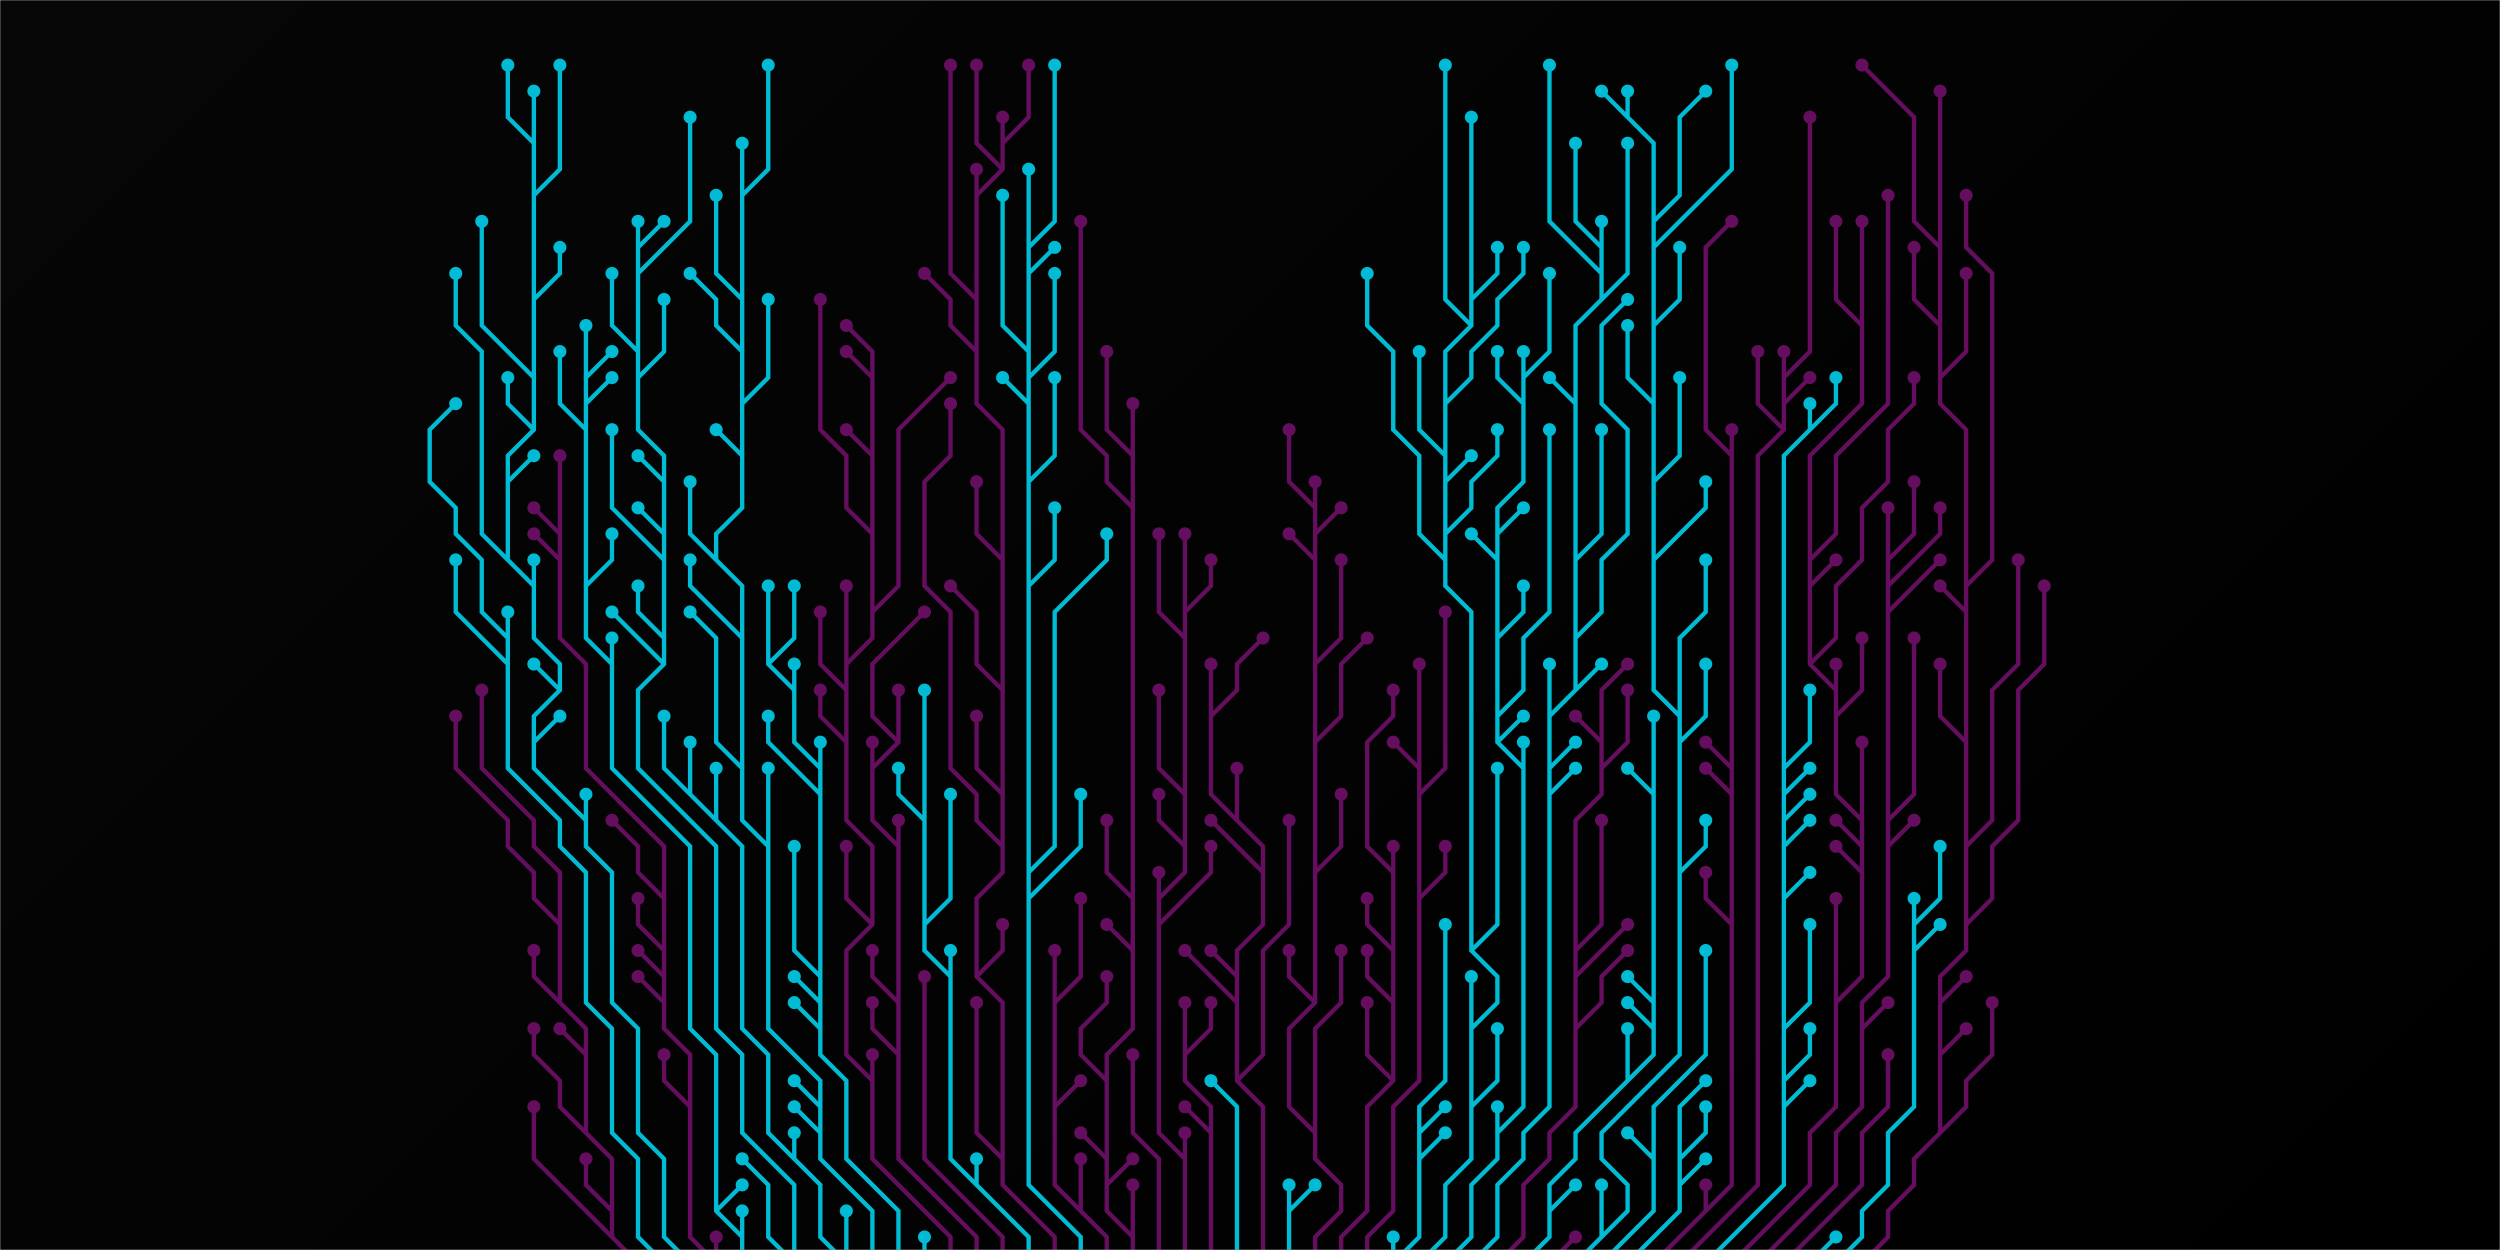 <svg xmlns="http://www.w3.org/2000/svg" version="1.1" xmlns:xlink="http://www.w3.org/1999/xlink" xmlns:svgjs="http://svgjs.com/svgjs" width="1440" height="720" preserveAspectRatio="none" viewBox="0 0 1440 720"><g mask="url(&quot;#SvgjsMask1018&quot;)" fill="none"><rect width="1440" height="720" x="0" y="0" fill="url(#SvgjsLinearGradient1019)"></rect><g mask="url(&quot;#SvgjsMask1020&quot;)"><path d="M712.5 562.5L697.5 547.5M712.5 577.5L697.5 562.5L682.5 547.5M697.5 412.5L712.5 397.5L712.5 382.5L727.5 367.5M712.5 472.5L712.5 457.5L712.5 442.5M727.5 502.5L712.5 487.5L697.5 472.5M712.5 622.5L727.5 607.5L727.5 592.5L727.5 577.5L727.5 562.5L727.5 547.5L742.5 532.5L742.5 517.5L742.5 502.5L742.5 487.5L742.5 472.5M727.5 742.5L727.5 727.5L727.5 712.5L727.5 697.5L727.5 682.5L727.5 667.5L727.5 652.5L727.5 637.5L712.5 622.5L712.5 607.5L712.5 592.5L712.5 577.5L712.5 562.5L712.5 547.5L727.5 532.5L727.5 517.5L727.5 502.5L727.5 487.5L712.5 472.5L697.5 457.5L697.5 442.5L697.5 427.5L697.5 412.5L697.5 397.5L697.5 382.5" stroke="rgba(101, 13, 94, 1)" stroke-width="2.5"></path><path d="M693.75 382.5 a3.75 3.75 0 1 0 7.5 0 a3.75 3.75 0 1 0 -7.5 0zM693.75 547.5 a3.75 3.75 0 1 0 7.5 0 a3.75 3.75 0 1 0 -7.5 0zM678.75 547.5 a3.75 3.75 0 1 0 7.5 0 a3.75 3.75 0 1 0 -7.5 0zM723.75 367.5 a3.75 3.75 0 1 0 7.5 0 a3.75 3.75 0 1 0 -7.5 0zM708.75 442.5 a3.75 3.75 0 1 0 7.5 0 a3.75 3.75 0 1 0 -7.5 0zM693.75 472.5 a3.75 3.75 0 1 0 7.5 0 a3.75 3.75 0 1 0 -7.5 0zM738.75 472.5 a3.75 3.75 0 1 0 7.5 0 a3.75 3.75 0 1 0 -7.5 0z" fill="rgba(101, 13, 94, 1)"></path><path d="M712.5 742.5L712.5 727.5L712.5 712.5L712.5 697.5L712.5 682.5L712.5 667.5L712.5 652.5L712.5 637.5L697.5 622.5" stroke="rgba(0, 187, 211, 1)" stroke-width="2.5"></path><path d="M693.75 622.5 a3.75 3.75 0 1 0 7.5 0 a3.75 3.75 0 1 0 -7.5 0z" fill="rgba(0, 187, 211, 1)"></path><path d="M742.5 697.5L757.5 682.5M742.5 742.5L742.5 727.5L742.5 712.5L742.5 697.5L742.5 682.5" stroke="rgba(0, 187, 211, 1)" stroke-width="2.5"></path><path d="M738.75 682.5 a3.75 3.75 0 1 0 7.5 0 a3.75 3.75 0 1 0 -7.5 0zM753.75 682.5 a3.75 3.75 0 1 0 7.5 0 a3.75 3.75 0 1 0 -7.5 0z" fill="rgba(0, 187, 211, 1)"></path><path d="M682.5 607.5L697.5 592.5L697.5 577.5M697.5 652.5L682.5 637.5M697.5 742.5L697.5 727.5L697.5 712.5L697.5 697.5L697.5 682.5L697.5 667.5L697.5 652.5L697.5 637.5L682.5 622.5L682.5 607.5L682.5 592.5L682.5 577.5" stroke="rgba(101, 13, 94, 1)" stroke-width="2.5"></path><path d="M678.75 577.5 a3.75 3.75 0 1 0 7.5 0 a3.75 3.75 0 1 0 -7.5 0zM693.75 577.5 a3.75 3.75 0 1 0 7.5 0 a3.75 3.75 0 1 0 -7.5 0zM678.75 637.5 a3.75 3.75 0 1 0 7.5 0 a3.75 3.75 0 1 0 -7.5 0z" fill="rgba(101, 13, 94, 1)"></path><path d="M757.5 382.5L772.5 367.5L772.5 352.5L772.5 337.5L772.5 322.5M757.5 427.5L772.5 412.5L772.5 397.5L772.5 382.5L787.5 367.5M757.5 322.5L742.5 307.5M757.5 307.5L772.5 292.5M757.5 652.5L757.5 637.5L757.5 622.5L757.5 607.5L757.5 592.5L772.5 577.5L772.5 562.5L772.5 547.5M757.5 502.5L772.5 487.5L772.5 472.5L772.5 457.5M757.5 292.5L742.5 277.5L742.5 262.5L742.5 247.5M757.5 577.5L742.5 562.5L742.5 547.5M757.5 742.5L757.5 727.5L757.5 712.5L772.5 697.5L772.5 682.5L757.5 667.5L757.5 652.5L742.5 637.5L742.5 622.5L742.5 607.5L742.5 592.5L757.5 577.5L757.5 562.5L757.5 547.5L757.5 532.5L757.5 517.5L757.5 502.5L757.5 487.5L757.5 472.5L757.5 457.5L757.5 442.5L757.5 427.5L757.5 412.5L757.5 397.5L757.5 382.5L757.5 367.5L757.5 352.5L757.5 337.5L757.5 322.5L757.5 307.5L757.5 292.5L757.5 277.5" stroke="rgba(101, 13, 94, 1)" stroke-width="2.5"></path><path d="M753.75 277.5 a3.75 3.75 0 1 0 7.5 0 a3.75 3.75 0 1 0 -7.5 0zM768.75 322.5 a3.75 3.75 0 1 0 7.5 0 a3.75 3.75 0 1 0 -7.5 0zM783.75 367.5 a3.75 3.75 0 1 0 7.5 0 a3.75 3.75 0 1 0 -7.5 0zM738.75 307.5 a3.75 3.75 0 1 0 7.5 0 a3.75 3.75 0 1 0 -7.5 0zM768.75 292.5 a3.75 3.75 0 1 0 7.5 0 a3.75 3.75 0 1 0 -7.5 0zM768.75 547.5 a3.75 3.75 0 1 0 7.5 0 a3.75 3.75 0 1 0 -7.5 0zM768.75 457.5 a3.75 3.75 0 1 0 7.5 0 a3.75 3.75 0 1 0 -7.5 0zM738.75 247.5 a3.75 3.75 0 1 0 7.5 0 a3.75 3.75 0 1 0 -7.5 0zM738.75 547.5 a3.75 3.75 0 1 0 7.5 0 a3.75 3.75 0 1 0 -7.5 0z" fill="rgba(101, 13, 94, 1)"></path><path d="M682.5 457.5L667.5 442.5L667.5 427.5L667.5 412.5L667.5 397.5M667.5 532.5L682.5 517.5L697.5 502.5L697.5 487.5M682.5 487.5L667.5 472.5L667.5 457.5M667.5 517.5L667.5 502.5M682.5 667.5L682.5 652.5M682.5 367.5L667.5 352.5L667.5 337.5L667.5 322.5L667.5 307.5M682.5 352.5L697.5 337.5L697.5 322.5M682.5 742.5L682.5 727.5L682.5 712.5L682.5 697.5L682.5 682.5L682.5 667.5L667.5 652.5L667.5 637.5L667.5 622.5L667.5 607.5L667.5 592.5L667.5 577.5L667.5 562.5L667.5 547.5L667.5 532.5L667.5 517.5L682.5 502.5L682.5 487.5L682.5 472.5L682.5 457.5L682.5 442.5L682.5 427.5L682.5 412.5L682.5 397.5L682.5 382.5L682.5 367.5L682.5 352.5L682.5 337.5L682.5 322.5L682.5 307.5" stroke="rgba(101, 13, 94, 1)" stroke-width="2.5"></path><path d="M678.75 307.5 a3.75 3.75 0 1 0 7.5 0 a3.75 3.75 0 1 0 -7.5 0zM663.75 397.5 a3.75 3.75 0 1 0 7.5 0 a3.75 3.75 0 1 0 -7.5 0zM693.75 487.5 a3.75 3.75 0 1 0 7.5 0 a3.75 3.75 0 1 0 -7.5 0zM663.75 457.5 a3.75 3.75 0 1 0 7.5 0 a3.75 3.75 0 1 0 -7.5 0zM663.75 502.5 a3.75 3.75 0 1 0 7.5 0 a3.75 3.75 0 1 0 -7.5 0zM678.75 652.5 a3.75 3.75 0 1 0 7.5 0 a3.75 3.75 0 1 0 -7.5 0zM663.75 307.5 a3.75 3.75 0 1 0 7.5 0 a3.75 3.75 0 1 0 -7.5 0zM693.75 322.5 a3.75 3.75 0 1 0 7.5 0 a3.75 3.75 0 1 0 -7.5 0z" fill="rgba(101, 13, 94, 1)"></path><path d="M802.5 547.5L787.5 532.5L787.5 517.5M802.5 502.5L787.5 487.5L787.5 472.5L787.5 457.5L787.5 442.5L787.5 427.5L802.5 412.5L802.5 397.5M802.5 577.5L787.5 562.5L787.5 547.5M802.5 622.5L787.5 607.5L787.5 592.5L787.5 577.5M772.5 742.5L772.5 727.5L772.5 712.5L787.5 697.5L787.5 682.5L787.5 667.5L787.5 652.5L787.5 637.5L802.5 622.5L802.5 607.5L802.5 592.5L802.5 577.5L802.5 562.5L802.5 547.5L802.5 532.5L802.5 517.5L802.5 502.5L802.5 487.5" stroke="rgba(101, 13, 94, 1)" stroke-width="2.5"></path><path d="M798.75 487.5 a3.75 3.75 0 1 0 7.5 0 a3.75 3.75 0 1 0 -7.5 0zM783.75 517.5 a3.75 3.75 0 1 0 7.5 0 a3.75 3.75 0 1 0 -7.5 0zM798.75 397.5 a3.75 3.75 0 1 0 7.5 0 a3.75 3.75 0 1 0 -7.5 0zM783.75 547.5 a3.75 3.75 0 1 0 7.5 0 a3.75 3.75 0 1 0 -7.5 0zM783.75 577.5 a3.75 3.75 0 1 0 7.5 0 a3.75 3.75 0 1 0 -7.5 0z" fill="rgba(101, 13, 94, 1)"></path><path d="M667.5 742.5L667.5 727.5L667.5 712.5L667.5 697.5L667.5 682.5L667.5 667.5L652.5 652.5L652.5 637.5L652.5 622.5L652.5 607.5" stroke="rgba(101, 13, 94, 1)" stroke-width="2.5"></path><path d="M648.75 607.5 a3.75 3.75 0 1 0 7.5 0 a3.75 3.75 0 1 0 -7.5 0z" fill="rgba(101, 13, 94, 1)"></path><path d="M817.5 457.5L832.5 442.5L832.5 427.5L832.5 412.5L832.5 397.5L832.5 382.5L832.5 367.5L832.5 352.5M817.5 517.5L832.5 502.5L832.5 487.5M817.5 442.5L802.5 427.5M787.5 742.5L787.5 727.5L787.5 712.5L802.5 697.5L802.5 682.5L802.5 667.5L802.5 652.5L802.5 637.5L817.5 622.5L817.5 607.5L817.5 592.5L817.5 577.5L817.5 562.5L817.5 547.5L817.5 532.5L817.5 517.5L817.5 502.5L817.5 487.5L817.5 472.5L817.5 457.5L817.5 442.5L817.5 427.5L817.5 412.5L817.5 397.5L817.5 382.5" stroke="rgba(101, 13, 94, 1)" stroke-width="2.5"></path><path d="M813.75 382.5 a3.75 3.75 0 1 0 7.5 0 a3.75 3.75 0 1 0 -7.5 0zM828.75 352.5 a3.75 3.75 0 1 0 7.5 0 a3.75 3.75 0 1 0 -7.5 0zM828.75 487.5 a3.75 3.75 0 1 0 7.5 0 a3.75 3.75 0 1 0 -7.5 0zM798.75 427.5 a3.75 3.75 0 1 0 7.5 0 a3.75 3.75 0 1 0 -7.5 0z" fill="rgba(101, 13, 94, 1)"></path><path d="M652.5 547.5L637.5 532.5M652.5 262.5L637.5 247.5L637.5 232.5L637.5 217.5L637.5 202.5M637.5 622.5L622.5 607.5L622.5 592.5L637.5 577.5L637.5 562.5M637.5 682.5L652.5 667.5M652.5 712.5L652.5 697.5L652.5 682.5M652.5 517.5L637.5 502.5L637.5 487.5L637.5 472.5M652.5 292.5L637.5 277.5L637.5 262.5L622.5 247.5L622.5 232.5L622.5 217.5L622.5 202.5L622.5 187.5L622.5 172.5L622.5 157.5L622.5 142.5L622.5 127.5M637.5 667.5L622.5 652.5M652.5 742.5L652.5 727.5L652.5 712.5L637.5 697.5L637.5 682.5L637.5 667.5L637.5 652.5L637.5 637.5L637.5 622.5L637.5 607.5L652.5 592.5L652.5 577.5L652.5 562.5L652.5 547.5L652.5 532.5L652.5 517.5L652.5 502.5L652.5 487.5L652.5 472.5L652.5 457.5L652.5 442.5L652.5 427.5L652.5 412.5L652.5 397.5L652.5 382.5L652.5 367.5L652.5 352.5L652.5 337.5L652.5 322.5L652.5 307.5L652.5 292.5L652.5 277.5L652.5 262.5L652.5 247.5L652.5 232.5" stroke="rgba(101, 13, 94, 1)" stroke-width="2.5"></path><path d="M648.75 232.5 a3.75 3.75 0 1 0 7.5 0 a3.75 3.75 0 1 0 -7.5 0zM633.75 532.5 a3.75 3.75 0 1 0 7.5 0 a3.75 3.75 0 1 0 -7.5 0zM633.75 202.5 a3.75 3.75 0 1 0 7.5 0 a3.75 3.75 0 1 0 -7.5 0zM633.75 562.5 a3.75 3.75 0 1 0 7.5 0 a3.75 3.75 0 1 0 -7.5 0zM648.75 667.5 a3.75 3.75 0 1 0 7.5 0 a3.75 3.75 0 1 0 -7.5 0zM648.75 682.5 a3.75 3.75 0 1 0 7.5 0 a3.75 3.75 0 1 0 -7.5 0zM633.75 472.5 a3.75 3.75 0 1 0 7.5 0 a3.75 3.75 0 1 0 -7.5 0zM618.75 127.5 a3.75 3.75 0 1 0 7.5 0 a3.75 3.75 0 1 0 -7.5 0zM618.75 652.5 a3.75 3.75 0 1 0 7.5 0 a3.75 3.75 0 1 0 -7.5 0z" fill="rgba(101, 13, 94, 1)"></path><path d="M817.5 652.5L832.5 637.5M802.5 727.5L802.5 712.5M817.5 667.5L832.5 652.5M802.5 742.5L802.5 727.5L817.5 712.5L817.5 697.5L817.5 682.5L817.5 667.5L817.5 652.5L817.5 637.5L832.5 622.5L832.5 607.5L832.5 592.5L832.5 577.5L832.5 562.5L832.5 547.5L832.5 532.5" stroke="rgba(0, 187, 211, 1)" stroke-width="2.5"></path><path d="M828.75 532.5 a3.75 3.75 0 1 0 7.5 0 a3.75 3.75 0 1 0 -7.5 0zM828.75 637.5 a3.75 3.75 0 1 0 7.5 0 a3.75 3.75 0 1 0 -7.5 0zM798.75 712.5 a3.75 3.75 0 1 0 7.5 0 a3.75 3.75 0 1 0 -7.5 0zM828.75 652.5 a3.75 3.75 0 1 0 7.5 0 a3.75 3.75 0 1 0 -7.5 0z" fill="rgba(0, 187, 211, 1)"></path><path d="M607.5 577.5L622.5 562.5L622.5 547.5L622.5 532.5L622.5 517.5M607.5 637.5L622.5 622.5M622.5 697.5L622.5 682.5L622.5 667.5M637.5 742.5L637.5 727.5L637.5 712.5L622.5 697.5L607.5 682.5L607.5 667.5L607.5 652.5L607.5 637.5L607.5 622.5L607.5 607.5L607.5 592.5L607.5 577.5L607.5 562.5L607.5 547.5" stroke="rgba(101, 13, 94, 1)" stroke-width="2.5"></path><path d="M603.75 547.5 a3.75 3.75 0 1 0 7.5 0 a3.75 3.75 0 1 0 -7.5 0zM618.75 517.5 a3.75 3.75 0 1 0 7.5 0 a3.75 3.75 0 1 0 -7.5 0zM618.75 622.5 a3.75 3.75 0 1 0 7.5 0 a3.75 3.75 0 1 0 -7.5 0zM618.75 667.5 a3.75 3.75 0 1 0 7.5 0 a3.75 3.75 0 1 0 -7.5 0z" fill="rgba(101, 13, 94, 1)"></path><path d="M847.5 547.5L862.5 532.5L862.5 517.5L862.5 502.5L862.5 487.5L862.5 472.5L862.5 457.5L862.5 442.5M832.5 232.5L847.5 217.5L847.5 202.5L862.5 187.5L862.5 172.5L877.5 157.5L877.5 142.5M847.5 637.5L862.5 622.5L862.5 607.5L862.5 592.5M832.5 262.5L817.5 247.5L817.5 232.5L817.5 217.5L817.5 202.5M832.5 277.5L847.5 262.5M832.5 307.5L847.5 292.5L847.5 277.5L862.5 262.5L862.5 247.5M847.5 592.5L847.5 577.5L847.5 562.5M847.5 172.5L847.5 157.5L847.5 142.5L847.5 127.5L847.5 112.5L847.5 97.5L847.5 82.5L847.5 67.5M832.5 322.5L817.5 307.5L817.5 292.5L817.5 277.5L817.5 262.5L802.5 247.5L802.5 232.5L802.5 217.5L802.5 202.5L787.5 187.5L787.5 172.5L787.5 157.5M847.5 187.5L832.5 172.5L832.5 157.5L832.5 142.5L832.5 127.5L832.5 112.5L832.5 97.5L832.5 82.5L832.5 67.5L832.5 52.5L832.5 37.5M817.5 742.5L817.5 727.5L832.5 712.5L832.5 697.5L832.5 682.5L847.5 667.5L847.5 652.5L847.5 637.5L847.5 622.5L847.5 607.5L847.5 592.5L862.5 577.5L862.5 562.5L847.5 547.5L847.5 532.5L847.5 517.5L847.5 502.5L847.5 487.5L847.5 472.5L847.5 457.5L847.5 442.5L847.5 427.5L847.5 412.5L847.5 397.5L847.5 382.5L847.5 367.5L847.5 352.5L832.5 337.5L832.5 322.5L832.5 307.5L832.5 292.5L832.5 277.5L832.5 262.5L832.5 247.5L832.5 232.5L832.5 217.5L832.5 202.5L847.5 187.5L847.5 172.5L862.5 157.5L862.5 142.5" stroke="rgba(0, 187, 211, 1)" stroke-width="2.5"></path><path d="M858.75 142.5 a3.75 3.75 0 1 0 7.5 0 a3.75 3.75 0 1 0 -7.5 0zM858.75 442.5 a3.75 3.75 0 1 0 7.5 0 a3.75 3.75 0 1 0 -7.5 0zM873.75 142.5 a3.75 3.75 0 1 0 7.5 0 a3.75 3.75 0 1 0 -7.5 0zM858.75 592.5 a3.75 3.75 0 1 0 7.5 0 a3.75 3.75 0 1 0 -7.5 0zM813.75 202.5 a3.75 3.75 0 1 0 7.5 0 a3.75 3.75 0 1 0 -7.5 0zM843.75 262.5 a3.75 3.75 0 1 0 7.5 0 a3.75 3.75 0 1 0 -7.5 0zM858.75 247.5 a3.75 3.75 0 1 0 7.5 0 a3.75 3.75 0 1 0 -7.5 0zM843.75 562.5 a3.75 3.75 0 1 0 7.5 0 a3.75 3.75 0 1 0 -7.5 0zM843.75 67.5 a3.75 3.75 0 1 0 7.5 0 a3.75 3.75 0 1 0 -7.5 0zM783.75 157.5 a3.75 3.75 0 1 0 7.5 0 a3.75 3.75 0 1 0 -7.5 0zM828.75 37.5 a3.75 3.75 0 1 0 7.5 0 a3.75 3.75 0 1 0 -7.5 0z" fill="rgba(0, 187, 211, 1)"></path><path d="M592.5 202.5L577.5 187.5L577.5 172.5L577.5 157.5L577.5 142.5L577.5 127.5L577.5 112.5M592.5 502.5L607.5 487.5L607.5 472.5L607.5 457.5L607.5 442.5L607.5 427.5L607.5 412.5L607.5 397.5L607.5 382.5L607.5 367.5L607.5 352.5L622.5 337.5L637.5 322.5L637.5 307.5M592.5 517.5L607.5 502.5L622.5 487.5L622.5 472.5L622.5 457.5M592.5 142.5L607.5 127.5L607.5 112.5L607.5 97.5L607.5 82.5L607.5 67.5L607.5 52.5L607.5 37.5M592.5 157.5L607.5 142.5M592.5 232.5L577.5 217.5M592.5 217.5L607.5 202.5L607.5 187.5L607.5 172.5L607.5 157.5M592.5 337.5L607.5 322.5L607.5 307.5L607.5 292.5M592.5 277.5L607.5 262.5L607.5 247.5L607.5 232.5L607.5 217.5M622.5 742.5L622.5 727.5L622.5 712.5L607.5 697.5L592.5 682.5L592.5 667.5L592.5 652.5L592.5 637.5L592.5 622.5L592.5 607.5L592.5 592.5L592.5 577.5L592.5 562.5L592.5 547.5L592.5 532.5L592.5 517.5L592.5 502.5L592.5 487.5L592.5 472.5L592.5 457.5L592.5 442.5L592.5 427.5L592.5 412.5L592.5 397.5L592.5 382.5L592.5 367.5L592.5 352.5L592.5 337.5L592.5 322.5L592.5 307.5L592.5 292.5L592.5 277.5L592.5 262.5L592.5 247.5L592.5 232.5L592.5 217.5L592.5 202.5L592.5 187.5L592.5 172.5L592.5 157.5L592.5 142.5L592.5 127.5L592.5 112.5L592.5 97.5" stroke="rgba(0, 187, 211, 1)" stroke-width="2.5"></path><path d="M588.75 97.5 a3.75 3.75 0 1 0 7.5 0 a3.75 3.75 0 1 0 -7.5 0zM573.75 112.5 a3.75 3.75 0 1 0 7.5 0 a3.75 3.75 0 1 0 -7.5 0zM633.75 307.5 a3.75 3.75 0 1 0 7.5 0 a3.75 3.75 0 1 0 -7.5 0zM618.75 457.5 a3.75 3.75 0 1 0 7.5 0 a3.75 3.75 0 1 0 -7.5 0zM603.75 37.5 a3.75 3.75 0 1 0 7.5 0 a3.75 3.75 0 1 0 -7.5 0zM603.75 142.5 a3.75 3.75 0 1 0 7.5 0 a3.75 3.75 0 1 0 -7.5 0zM573.75 217.5 a3.75 3.75 0 1 0 7.5 0 a3.75 3.75 0 1 0 -7.5 0zM603.75 157.5 a3.75 3.75 0 1 0 7.5 0 a3.75 3.75 0 1 0 -7.5 0zM603.75 292.5 a3.75 3.75 0 1 0 7.5 0 a3.75 3.75 0 1 0 -7.5 0zM603.75 217.5 a3.75 3.75 0 1 0 7.5 0 a3.75 3.75 0 1 0 -7.5 0z" fill="rgba(0, 187, 211, 1)"></path><path d="M862.5 367.5L877.5 352.5L877.5 337.5M877.5 232.5L862.5 217.5L862.5 202.5M862.5 652.5L862.5 637.5M862.5 412.5L877.5 397.5L877.5 382.5L877.5 367.5L892.5 352.5L892.5 337.5L892.5 322.5L892.5 307.5L892.5 292.5L892.5 277.5L892.5 262.5L892.5 247.5M862.5 307.5L877.5 292.5M862.5 427.5L877.5 412.5M877.5 442.5L877.5 427.5M877.5 217.5L892.5 202.5L892.5 187.5L892.5 172.5L892.5 157.5M862.5 322.5L847.5 307.5M832.5 742.5L832.5 727.5L847.5 712.5L847.5 697.5L847.5 682.5L862.5 667.5L862.5 652.5L877.5 637.5L877.5 622.5L877.5 607.5L877.5 592.5L877.5 577.5L877.5 562.5L877.5 547.5L877.5 532.5L877.5 517.5L877.5 502.5L877.5 487.5L877.5 472.5L877.5 457.5L877.5 442.5L862.5 427.5L862.5 412.5L862.5 397.5L862.5 382.5L862.5 367.5L862.5 352.5L862.5 337.5L862.5 322.5L862.5 307.5L862.5 292.5L877.5 277.5L877.5 262.5L877.5 247.5L877.5 232.5L877.5 217.5L877.5 202.5" stroke="rgba(0, 187, 211, 1)" stroke-width="2.5"></path><path d="M873.75 202.5 a3.75 3.75 0 1 0 7.5 0 a3.75 3.75 0 1 0 -7.5 0zM873.75 337.5 a3.75 3.75 0 1 0 7.5 0 a3.75 3.75 0 1 0 -7.5 0zM858.75 202.5 a3.75 3.75 0 1 0 7.5 0 a3.75 3.75 0 1 0 -7.5 0zM858.75 637.5 a3.75 3.75 0 1 0 7.5 0 a3.75 3.75 0 1 0 -7.5 0zM888.75 247.5 a3.75 3.75 0 1 0 7.5 0 a3.75 3.75 0 1 0 -7.5 0zM873.75 292.5 a3.75 3.75 0 1 0 7.5 0 a3.75 3.75 0 1 0 -7.5 0zM873.75 412.5 a3.75 3.75 0 1 0 7.5 0 a3.75 3.75 0 1 0 -7.5 0zM873.75 427.5 a3.75 3.75 0 1 0 7.5 0 a3.75 3.75 0 1 0 -7.5 0zM888.75 157.5 a3.75 3.75 0 1 0 7.5 0 a3.75 3.75 0 1 0 -7.5 0zM843.75 307.5 a3.75 3.75 0 1 0 7.5 0 a3.75 3.75 0 1 0 -7.5 0z" fill="rgba(0, 187, 211, 1)"></path><path d="M577.5 667.5L562.5 652.5L562.5 637.5L562.5 622.5L562.5 607.5L562.5 592.5L562.5 577.5M577.5 97.5L562.5 82.5L562.5 67.5L562.5 52.5L562.5 37.5M577.5 397.5L562.5 382.5L562.5 367.5L562.5 352.5L547.5 337.5M562.5 172.5L547.5 157.5L547.5 142.5L547.5 127.5L547.5 112.5L547.5 97.5L547.5 82.5L547.5 67.5L547.5 52.5L547.5 37.5M577.5 457.5L562.5 442.5L562.5 427.5L562.5 412.5M562.5 202.5L547.5 187.5L547.5 172.5L532.5 157.5M577.5 322.5L562.5 307.5L562.5 292.5L562.5 277.5M577.5 487.5L562.5 472.5L562.5 457.5L547.5 442.5L547.5 427.5L547.5 412.5L547.5 397.5L547.5 382.5L547.5 367.5L547.5 352.5L532.5 337.5L532.5 322.5L532.5 307.5L532.5 292.5L532.5 277.5L547.5 262.5L547.5 247.5L547.5 232.5M562.5 112.5L562.5 97.5M562.5 562.5L577.5 547.5L577.5 532.5M577.5 82.5L592.5 67.5L592.5 52.5L592.5 37.5M607.5 742.5L607.5 727.5L607.5 712.5L592.5 697.5L577.5 682.5L577.5 667.5L577.5 652.5L577.5 637.5L577.5 622.5L577.5 607.5L577.5 592.5L577.5 577.5L562.5 562.5L562.5 547.5L562.5 532.5L562.5 517.5L577.5 502.5L577.5 487.5L577.5 472.5L577.5 457.5L577.5 442.5L577.5 427.5L577.5 412.5L577.5 397.5L577.5 382.5L577.5 367.5L577.5 352.5L577.5 337.5L577.5 322.5L577.5 307.5L577.5 292.5L577.5 277.5L577.5 262.5L577.5 247.5L562.5 232.5L562.5 217.5L562.5 202.5L562.5 187.5L562.5 172.5L562.5 157.5L562.5 142.5L562.5 127.5L562.5 112.5L577.5 97.5L577.5 82.5L577.5 67.5" stroke="rgba(101, 13, 94, 1)" stroke-width="2.5"></path><path d="M573.75 67.5 a3.75 3.75 0 1 0 7.5 0 a3.75 3.75 0 1 0 -7.5 0zM558.75 577.5 a3.75 3.75 0 1 0 7.5 0 a3.75 3.75 0 1 0 -7.5 0zM558.75 37.5 a3.75 3.75 0 1 0 7.5 0 a3.75 3.75 0 1 0 -7.5 0zM543.75 337.5 a3.75 3.75 0 1 0 7.5 0 a3.75 3.75 0 1 0 -7.5 0zM543.75 37.5 a3.75 3.75 0 1 0 7.5 0 a3.75 3.75 0 1 0 -7.5 0zM558.75 412.5 a3.75 3.75 0 1 0 7.5 0 a3.75 3.75 0 1 0 -7.5 0zM528.75 157.5 a3.75 3.75 0 1 0 7.5 0 a3.75 3.75 0 1 0 -7.5 0zM558.75 277.5 a3.75 3.75 0 1 0 7.5 0 a3.75 3.75 0 1 0 -7.5 0zM543.75 232.5 a3.75 3.75 0 1 0 7.5 0 a3.75 3.75 0 1 0 -7.5 0zM558.75 97.5 a3.75 3.75 0 1 0 7.5 0 a3.75 3.75 0 1 0 -7.5 0zM573.75 532.5 a3.75 3.75 0 1 0 7.5 0 a3.75 3.75 0 1 0 -7.5 0zM588.75 37.5 a3.75 3.75 0 1 0 7.5 0 a3.75 3.75 0 1 0 -7.5 0z" fill="rgba(101, 13, 94, 1)"></path><path d="M922.5 142.5L907.5 127.5L907.5 112.5L907.5 97.5L907.5 82.5M922.5 172.5L937.5 157.5L937.5 142.5L937.5 127.5L937.5 112.5L937.5 97.5L937.5 82.5M907.5 322.5L922.5 307.5L922.5 292.5L922.5 277.5L922.5 262.5L922.5 247.5M892.5 442.5L907.5 427.5M892.5 412.5L892.5 397.5L892.5 382.5M907.5 232.5L892.5 217.5M907.5 397.5L922.5 382.5M892.5 457.5L907.5 442.5M907.5 367.5L922.5 352.5L922.5 337.5L922.5 322.5L937.5 307.5L937.5 292.5L937.5 277.5L937.5 262.5L937.5 247.5L922.5 232.5L922.5 217.5L922.5 202.5L922.5 187.5L937.5 172.5M922.5 157.5L907.5 142.5L892.5 127.5L892.5 112.5L892.5 97.5L892.5 82.5L892.5 67.5L892.5 52.5L892.5 37.5M847.5 742.5L847.5 727.5L862.5 712.5L862.5 697.5L862.5 682.5L877.5 667.5L877.5 652.5L892.5 637.5L892.5 622.5L892.5 607.5L892.5 592.5L892.5 577.5L892.5 562.5L892.5 547.5L892.5 532.5L892.5 517.5L892.5 502.5L892.5 487.5L892.5 472.5L892.5 457.5L892.5 442.5L892.5 427.5L892.5 412.5L907.5 397.5L907.5 382.5L907.5 367.5L907.5 352.5L907.5 337.5L907.5 322.5L907.5 307.5L907.5 292.5L907.5 277.5L907.5 262.5L907.5 247.5L907.5 232.5L907.5 217.5L907.5 202.5L907.5 187.5L922.5 172.5L922.5 157.5L922.5 142.5L922.5 127.5" stroke="rgba(0, 187, 211, 1)" stroke-width="2.5"></path><path d="M918.75 127.5 a3.75 3.75 0 1 0 7.5 0 a3.75 3.75 0 1 0 -7.5 0zM903.75 82.5 a3.75 3.75 0 1 0 7.5 0 a3.75 3.75 0 1 0 -7.5 0zM933.75 82.5 a3.75 3.75 0 1 0 7.5 0 a3.75 3.75 0 1 0 -7.5 0zM918.75 247.5 a3.75 3.75 0 1 0 7.5 0 a3.75 3.75 0 1 0 -7.5 0zM903.75 427.5 a3.75 3.75 0 1 0 7.5 0 a3.75 3.75 0 1 0 -7.5 0zM888.75 382.5 a3.75 3.75 0 1 0 7.5 0 a3.75 3.75 0 1 0 -7.5 0zM888.75 217.5 a3.75 3.75 0 1 0 7.5 0 a3.75 3.75 0 1 0 -7.5 0zM918.75 382.5 a3.75 3.75 0 1 0 7.5 0 a3.75 3.75 0 1 0 -7.5 0zM903.75 442.5 a3.75 3.75 0 1 0 7.5 0 a3.75 3.75 0 1 0 -7.5 0zM933.75 172.5 a3.75 3.75 0 1 0 7.5 0 a3.75 3.75 0 1 0 -7.5 0zM888.75 37.5 a3.75 3.75 0 1 0 7.5 0 a3.75 3.75 0 1 0 -7.5 0z" fill="rgba(0, 187, 211, 1)"></path><path d="M532.5 532.5L547.5 517.5L547.5 502.5L547.5 487.5L547.5 472.5L547.5 457.5M547.5 562.5L547.5 547.5M532.5 472.5L517.5 457.5L517.5 442.5M562.5 682.5L562.5 667.5M592.5 742.5L592.5 727.5L592.5 712.5L577.5 697.5L562.5 682.5L547.5 667.5L547.5 652.5L547.5 637.5L547.5 622.5L547.5 607.5L547.5 592.5L547.5 577.5L547.5 562.5L532.5 547.5L532.5 532.5L532.5 517.5L532.5 502.5L532.5 487.5L532.5 472.5L532.5 457.5L532.5 442.5L532.5 427.5L532.5 412.5L532.5 397.5" stroke="rgba(0, 187, 211, 1)" stroke-width="2.5"></path><path d="M528.75 397.5 a3.75 3.75 0 1 0 7.5 0 a3.75 3.75 0 1 0 -7.5 0zM543.75 457.5 a3.75 3.75 0 1 0 7.5 0 a3.75 3.75 0 1 0 -7.5 0zM543.75 547.5 a3.75 3.75 0 1 0 7.5 0 a3.75 3.75 0 1 0 -7.5 0zM513.75 442.5 a3.75 3.75 0 1 0 7.5 0 a3.75 3.75 0 1 0 -7.5 0zM558.75 667.5 a3.75 3.75 0 1 0 7.5 0 a3.75 3.75 0 1 0 -7.5 0z" fill="rgba(0, 187, 211, 1)"></path><path d="M907.5 547.5L922.5 532.5L922.5 517.5L922.5 502.5L922.5 487.5L922.5 472.5M907.5 562.5L922.5 547.5L937.5 532.5M922.5 427.5L922.5 412.5L922.5 397.5L937.5 382.5M907.5 592.5L922.5 577.5L922.5 562.5L937.5 547.5M922.5 442.5L937.5 427.5L937.5 412.5L937.5 397.5M862.5 742.5L862.5 727.5L877.5 712.5L877.5 697.5L877.5 682.5L892.5 667.5L892.5 652.5L907.5 637.5L907.5 622.5L907.5 607.5L907.5 592.5L907.5 577.5L907.5 562.5L907.5 547.5L907.5 532.5L907.5 517.5L907.5 502.5L907.5 487.5L907.5 472.5L922.5 457.5L922.5 442.5L922.5 427.5L907.5 412.5" stroke="rgba(101, 13, 94, 1)" stroke-width="2.5"></path><path d="M903.75 412.5 a3.75 3.75 0 1 0 7.5 0 a3.75 3.75 0 1 0 -7.5 0zM918.75 472.5 a3.75 3.75 0 1 0 7.5 0 a3.75 3.75 0 1 0 -7.5 0zM933.75 532.5 a3.75 3.75 0 1 0 7.5 0 a3.75 3.75 0 1 0 -7.5 0zM933.75 382.5 a3.75 3.75 0 1 0 7.5 0 a3.75 3.75 0 1 0 -7.5 0zM933.75 547.5 a3.75 3.75 0 1 0 7.5 0 a3.75 3.75 0 1 0 -7.5 0zM933.75 397.5 a3.75 3.75 0 1 0 7.5 0 a3.75 3.75 0 1 0 -7.5 0z" fill="rgba(101, 13, 94, 1)"></path><path d="M577.5 742.5L577.5 727.5L577.5 712.5L562.5 697.5L547.5 682.5L532.5 667.5L532.5 652.5L532.5 637.5L532.5 622.5L532.5 607.5L532.5 592.5L532.5 577.5L532.5 562.5" stroke="rgba(101, 13, 94, 1)" stroke-width="2.5"></path><path d="M528.75 562.5 a3.75 3.75 0 1 0 7.5 0 a3.75 3.75 0 1 0 -7.5 0z" fill="rgba(101, 13, 94, 1)"></path><path d="M952.5 577.5L937.5 562.5M952.5 592.5L937.5 577.5M937.5 622.5L937.5 607.5L937.5 592.5M892.5 697.5L907.5 682.5M952.5 457.5L937.5 442.5M877.5 742.5L877.5 727.5L892.5 712.5L892.5 697.5L892.5 682.5L907.5 667.5L907.5 652.5L922.5 637.5L937.5 622.5L952.5 607.5L952.5 592.5L952.5 577.5L952.5 562.5L952.5 547.5L952.5 532.5L952.5 517.5L952.5 502.5L952.5 487.5L952.5 472.5L952.5 457.5L952.5 442.5L952.5 427.5L952.5 412.5" stroke="rgba(0, 187, 211, 1)" stroke-width="2.5"></path><path d="M948.75 412.5 a3.75 3.75 0 1 0 7.5 0 a3.75 3.75 0 1 0 -7.5 0zM933.75 562.5 a3.75 3.75 0 1 0 7.5 0 a3.75 3.75 0 1 0 -7.5 0zM933.75 577.5 a3.75 3.75 0 1 0 7.5 0 a3.75 3.75 0 1 0 -7.5 0zM933.75 592.5 a3.75 3.75 0 1 0 7.5 0 a3.75 3.75 0 1 0 -7.5 0zM903.75 682.5 a3.75 3.75 0 1 0 7.5 0 a3.75 3.75 0 1 0 -7.5 0zM933.75 442.5 a3.75 3.75 0 1 0 7.5 0 a3.75 3.75 0 1 0 -7.5 0z" fill="rgba(0, 187, 211, 1)"></path><path d="M517.5 427.5L502.5 412.5L502.5 397.5L502.5 382.5L517.5 367.5L532.5 352.5M517.5 487.5L517.5 472.5M502.5 442.5L502.5 427.5M517.5 577.5L502.5 562.5L502.5 547.5M517.5 607.5L502.5 592.5L502.5 577.5M562.5 742.5L562.5 727.5L562.5 712.5L547.5 697.5L532.5 682.5L517.5 667.5L517.5 652.5L517.5 637.5L517.5 622.5L517.5 607.5L517.5 592.5L517.5 577.5L517.5 562.5L517.5 547.5L517.5 532.5L517.5 517.5L517.5 502.5L517.5 487.5L502.5 472.5L502.5 457.5L502.5 442.5L517.5 427.5L517.5 412.5L517.5 397.5" stroke="rgba(101, 13, 94, 1)" stroke-width="2.5"></path><path d="M513.75 397.5 a3.75 3.75 0 1 0 7.5 0 a3.75 3.75 0 1 0 -7.5 0zM528.75 352.5 a3.75 3.75 0 1 0 7.5 0 a3.75 3.75 0 1 0 -7.5 0zM513.75 472.5 a3.75 3.75 0 1 0 7.5 0 a3.75 3.75 0 1 0 -7.5 0zM498.75 427.5 a3.75 3.75 0 1 0 7.5 0 a3.75 3.75 0 1 0 -7.5 0zM498.75 547.5 a3.75 3.75 0 1 0 7.5 0 a3.75 3.75 0 1 0 -7.5 0zM498.75 577.5 a3.75 3.75 0 1 0 7.5 0 a3.75 3.75 0 1 0 -7.5 0z" fill="rgba(101, 13, 94, 1)"></path><path d="M892.5 742.5L892.5 727.5L907.5 712.5" stroke="rgba(101, 13, 94, 1)" stroke-width="2.5"></path><path d="M903.75 712.5 a3.75 3.75 0 1 0 7.5 0 a3.75 3.75 0 1 0 -7.5 0z" fill="rgba(101, 13, 94, 1)"></path><path d="M502.5 262.5L487.5 247.5M502.5 352.5L517.5 337.5L517.5 322.5L517.5 307.5L517.5 292.5L517.5 277.5L517.5 262.5L517.5 247.5L532.5 232.5L547.5 217.5M502.5 622.5L502.5 607.5M502.5 307.5L487.5 292.5L487.5 277.5L487.5 262.5L472.5 247.5L472.5 232.5L472.5 217.5L472.5 202.5L472.5 187.5L472.5 172.5M487.5 382.5L487.5 367.5L487.5 352.5L487.5 337.5M502.5 532.5L487.5 517.5L487.5 502.5L487.5 487.5M487.5 397.5L472.5 382.5L472.5 367.5L472.5 352.5M502.5 217.5L487.5 202.5M487.5 427.5L472.5 412.5L472.5 397.5M547.5 742.5L547.5 727.5L547.5 712.5L532.5 697.5L517.5 682.5L502.5 667.5L502.5 652.5L502.5 637.5L502.5 622.5L487.5 607.5L487.5 592.5L487.5 577.5L487.5 562.5L487.5 547.5L502.5 532.5L502.5 517.5L502.5 502.5L502.5 487.5L487.5 472.5L487.5 457.5L487.5 442.5L487.5 427.5L487.5 412.5L487.5 397.5L487.5 382.5L502.5 367.5L502.5 352.5L502.5 337.5L502.5 322.5L502.5 307.5L502.5 292.5L502.5 277.5L502.5 262.5L502.5 247.5L502.5 232.5L502.5 217.5L502.5 202.5L487.5 187.5" stroke="rgba(101, 13, 94, 1)" stroke-width="2.5"></path><path d="M483.75 187.5 a3.75 3.75 0 1 0 7.5 0 a3.75 3.75 0 1 0 -7.5 0zM483.75 247.5 a3.75 3.75 0 1 0 7.5 0 a3.75 3.75 0 1 0 -7.5 0zM543.75 217.5 a3.75 3.75 0 1 0 7.5 0 a3.75 3.75 0 1 0 -7.5 0zM498.75 607.5 a3.75 3.75 0 1 0 7.5 0 a3.75 3.75 0 1 0 -7.5 0zM468.75 172.5 a3.75 3.75 0 1 0 7.5 0 a3.75 3.75 0 1 0 -7.5 0zM483.75 337.5 a3.75 3.75 0 1 0 7.5 0 a3.75 3.75 0 1 0 -7.5 0zM483.75 487.5 a3.75 3.75 0 1 0 7.5 0 a3.75 3.75 0 1 0 -7.5 0zM468.75 352.5 a3.75 3.75 0 1 0 7.5 0 a3.75 3.75 0 1 0 -7.5 0zM483.75 202.5 a3.75 3.75 0 1 0 7.5 0 a3.75 3.75 0 1 0 -7.5 0zM468.75 397.5 a3.75 3.75 0 1 0 7.5 0 a3.75 3.75 0 1 0 -7.5 0z" fill="rgba(101, 13, 94, 1)"></path><path d="M967.5 412.5L967.5 397.5L967.5 382.5L967.5 367.5L982.5 352.5L982.5 337.5L982.5 322.5M952.5 322.5L967.5 307.5L982.5 292.5L982.5 277.5M922.5 712.5L922.5 697.5L922.5 682.5M952.5 127.5L967.5 112.5L967.5 97.5L967.5 82.5L967.5 67.5L982.5 52.5M967.5 427.5L982.5 412.5L982.5 397.5L982.5 382.5M952.5 277.5L967.5 262.5L967.5 247.5L967.5 232.5L967.5 217.5M952.5 142.5L967.5 127.5L982.5 112.5L997.5 97.5L997.5 82.5L997.5 67.5L997.5 52.5L997.5 37.5M967.5 502.5L982.5 487.5L982.5 472.5M952.5 187.5L967.5 172.5L967.5 157.5L967.5 142.5M952.5 232.5L937.5 217.5L937.5 202.5L937.5 187.5M937.5 67.5L937.5 52.5M907.5 742.5L907.5 727.5L922.5 712.5L937.5 697.5L937.5 682.5L922.5 667.5L922.5 652.5L937.5 637.5L952.5 622.5L967.5 607.5L967.5 592.5L967.5 577.5L967.5 562.5L967.5 547.5L967.5 532.5L967.5 517.5L967.5 502.5L967.5 487.5L967.5 472.5L967.5 457.5L967.5 442.5L967.5 427.5L967.5 412.5L952.5 397.5L952.5 382.5L952.5 367.5L952.5 352.5L952.5 337.5L952.5 322.5L952.5 307.5L952.5 292.5L952.5 277.5L952.5 262.5L952.5 247.5L952.5 232.5L952.5 217.5L952.5 202.5L952.5 187.5L952.5 172.5L952.5 157.5L952.5 142.5L952.5 127.5L952.5 112.5L952.5 97.5L952.5 82.5L937.5 67.5L922.5 52.5" stroke="rgba(0, 187, 211, 1)" stroke-width="2.5"></path><path d="M918.75 52.5 a3.75 3.75 0 1 0 7.5 0 a3.75 3.75 0 1 0 -7.5 0zM978.75 322.5 a3.75 3.75 0 1 0 7.5 0 a3.75 3.75 0 1 0 -7.5 0zM978.75 277.5 a3.75 3.75 0 1 0 7.5 0 a3.75 3.75 0 1 0 -7.5 0zM918.75 682.5 a3.75 3.75 0 1 0 7.5 0 a3.75 3.75 0 1 0 -7.5 0zM978.75 52.5 a3.75 3.75 0 1 0 7.5 0 a3.75 3.75 0 1 0 -7.5 0zM978.75 382.5 a3.75 3.75 0 1 0 7.5 0 a3.75 3.75 0 1 0 -7.5 0zM963.75 217.5 a3.75 3.75 0 1 0 7.5 0 a3.75 3.75 0 1 0 -7.5 0zM993.75 37.5 a3.75 3.75 0 1 0 7.5 0 a3.75 3.75 0 1 0 -7.5 0zM978.75 472.5 a3.75 3.75 0 1 0 7.5 0 a3.75 3.75 0 1 0 -7.5 0zM963.75 142.5 a3.75 3.75 0 1 0 7.5 0 a3.75 3.75 0 1 0 -7.5 0zM933.75 187.5 a3.75 3.75 0 1 0 7.5 0 a3.75 3.75 0 1 0 -7.5 0zM933.75 52.5 a3.75 3.75 0 1 0 7.5 0 a3.75 3.75 0 1 0 -7.5 0z" fill="rgba(0, 187, 211, 1)"></path><path d="M532.5 742.5L532.5 727.5L532.5 712.5" stroke="rgba(0, 187, 211, 1)" stroke-width="2.5"></path><path d="M528.75 712.5 a3.75 3.75 0 1 0 7.5 0 a3.75 3.75 0 1 0 -7.5 0z" fill="rgba(0, 187, 211, 1)"></path><path d="M952.5 667.5L937.5 652.5M922.5 742.5L922.5 727.5L937.5 712.5L952.5 697.5L952.5 682.5L952.5 667.5L952.5 652.5L952.5 637.5L967.5 622.5L982.5 607.5L982.5 592.5L982.5 577.5L982.5 562.5L982.5 547.5" stroke="rgba(0, 187, 211, 1)" stroke-width="2.5"></path><path d="M978.75 547.5 a3.75 3.75 0 1 0 7.5 0 a3.75 3.75 0 1 0 -7.5 0zM933.75 652.5 a3.75 3.75 0 1 0 7.5 0 a3.75 3.75 0 1 0 -7.5 0z" fill="rgba(0, 187, 211, 1)"></path><path d="M442.5 382.5L457.5 367.5L457.5 352.5L457.5 337.5M457.5 397.5L457.5 382.5M472.5 457.5L457.5 442.5L442.5 427.5L442.5 412.5M472.5 562.5L457.5 547.5L457.5 532.5L457.5 517.5L457.5 502.5L457.5 487.5M472.5 442.5L472.5 427.5M472.5 577.5L457.5 562.5M472.5 592.5L457.5 577.5M517.5 742.5L517.5 727.5L517.5 712.5L517.5 697.5L502.5 682.5L487.5 667.5L487.5 652.5L487.5 637.5L487.5 622.5L472.5 607.5L472.5 592.5L472.5 577.5L472.5 562.5L472.5 547.5L472.5 532.5L472.5 517.5L472.5 502.5L472.5 487.5L472.5 472.5L472.5 457.5L472.5 442.5L457.5 427.5L457.5 412.5L457.5 397.5L442.5 382.5L442.5 367.5L442.5 352.5L442.5 337.5" stroke="rgba(0, 187, 211, 1)" stroke-width="2.5"></path><path d="M438.75 337.5 a3.75 3.75 0 1 0 7.5 0 a3.75 3.75 0 1 0 -7.5 0zM453.75 337.5 a3.75 3.75 0 1 0 7.5 0 a3.75 3.75 0 1 0 -7.5 0zM453.75 382.5 a3.75 3.75 0 1 0 7.5 0 a3.75 3.75 0 1 0 -7.5 0zM438.75 412.5 a3.75 3.75 0 1 0 7.5 0 a3.75 3.75 0 1 0 -7.5 0zM453.75 487.5 a3.75 3.75 0 1 0 7.5 0 a3.75 3.75 0 1 0 -7.5 0zM468.75 427.5 a3.75 3.75 0 1 0 7.5 0 a3.75 3.75 0 1 0 -7.5 0zM453.75 562.5 a3.75 3.75 0 1 0 7.5 0 a3.75 3.75 0 1 0 -7.5 0zM453.75 577.5 a3.75 3.75 0 1 0 7.5 0 a3.75 3.75 0 1 0 -7.5 0z" fill="rgba(0, 187, 211, 1)"></path><path d="M967.5 667.5L982.5 652.5L982.5 637.5M967.5 682.5L982.5 667.5M937.5 742.5L937.5 727.5L952.5 712.5L967.5 697.5L967.5 682.5L967.5 667.5L967.5 652.5L967.5 637.5L982.5 622.5" stroke="rgba(0, 187, 211, 1)" stroke-width="2.5"></path><path d="M978.75 622.5 a3.75 3.75 0 1 0 7.5 0 a3.75 3.75 0 1 0 -7.5 0zM978.75 637.5 a3.75 3.75 0 1 0 7.5 0 a3.75 3.75 0 1 0 -7.5 0zM978.75 667.5 a3.75 3.75 0 1 0 7.5 0 a3.75 3.75 0 1 0 -7.5 0z" fill="rgba(0, 187, 211, 1)"></path><path d="M442.5 487.5L442.5 472.5L442.5 457.5L442.5 442.5M427.5 232.5L442.5 217.5L442.5 202.5L442.5 187.5L442.5 172.5M412.5 322.5L397.5 307.5L397.5 292.5L397.5 277.5M427.5 172.5L412.5 157.5L412.5 142.5L412.5 127.5L412.5 112.5M472.5 637.5L457.5 622.5M427.5 262.5L412.5 247.5M427.5 112.5L442.5 97.5L442.5 82.5L442.5 67.5L442.5 52.5L442.5 37.5M427.5 367.5L412.5 352.5L397.5 337.5L397.5 322.5M427.5 442.5L412.5 427.5L412.5 412.5L412.5 397.5L412.5 382.5L412.5 367.5L397.5 352.5M427.5 202.5L412.5 187.5L412.5 172.5L397.5 157.5M472.5 652.5L457.5 637.5M502.5 742.5L502.5 727.5L502.5 712.5L502.5 697.5L487.5 682.5L472.5 667.5L472.5 652.5L472.5 637.5L472.5 622.5L457.5 607.5L442.5 592.5L442.5 577.5L442.5 562.5L442.5 547.5L442.5 532.5L442.5 517.5L442.5 502.5L442.5 487.5L427.5 472.5L427.5 457.5L427.5 442.5L427.5 427.5L427.5 412.5L427.5 397.5L427.5 382.5L427.5 367.5L427.5 352.5L427.5 337.5L412.5 322.5L412.5 307.5L427.5 292.5L427.5 277.5L427.5 262.5L427.5 247.5L427.5 232.5L427.5 217.5L427.5 202.5L427.5 187.5L427.5 172.5L427.5 157.5L427.5 142.5L427.5 127.5L427.5 112.5L427.5 97.5L427.5 82.5" stroke="rgba(0, 187, 211, 1)" stroke-width="2.5"></path><path d="M423.75 82.5 a3.75 3.75 0 1 0 7.5 0 a3.75 3.75 0 1 0 -7.5 0zM438.75 442.5 a3.75 3.75 0 1 0 7.5 0 a3.75 3.75 0 1 0 -7.5 0zM438.75 172.5 a3.75 3.75 0 1 0 7.5 0 a3.75 3.75 0 1 0 -7.5 0zM393.75 277.5 a3.75 3.75 0 1 0 7.5 0 a3.75 3.75 0 1 0 -7.5 0zM408.75 112.5 a3.75 3.75 0 1 0 7.5 0 a3.75 3.75 0 1 0 -7.5 0zM453.75 622.5 a3.75 3.75 0 1 0 7.5 0 a3.75 3.75 0 1 0 -7.5 0zM408.75 247.5 a3.75 3.75 0 1 0 7.5 0 a3.75 3.75 0 1 0 -7.5 0zM438.75 37.5 a3.75 3.75 0 1 0 7.5 0 a3.75 3.75 0 1 0 -7.5 0zM393.75 322.5 a3.75 3.75 0 1 0 7.5 0 a3.75 3.75 0 1 0 -7.5 0zM393.75 352.5 a3.75 3.75 0 1 0 7.5 0 a3.75 3.75 0 1 0 -7.5 0zM393.75 157.5 a3.75 3.75 0 1 0 7.5 0 a3.75 3.75 0 1 0 -7.5 0zM453.75 637.5 a3.75 3.75 0 1 0 7.5 0 a3.75 3.75 0 1 0 -7.5 0z" fill="rgba(0, 187, 211, 1)"></path><path d="M997.5 532.5L982.5 517.5L982.5 502.5M997.5 442.5L982.5 427.5M997.5 262.5L982.5 247.5L982.5 232.5L982.5 217.5L982.5 202.5L982.5 187.5L982.5 172.5L982.5 157.5L982.5 142.5L997.5 127.5M982.5 697.5L982.5 682.5M997.5 457.5L982.5 442.5M952.5 742.5L952.5 727.5L967.5 712.5L982.5 697.5L997.5 682.5L997.5 667.5L997.5 652.5L997.5 637.5L997.5 622.5L997.5 607.5L997.5 592.5L997.5 577.5L997.5 562.5L997.5 547.5L997.5 532.5L997.5 517.5L997.5 502.5L997.5 487.5L997.5 472.5L997.5 457.5L997.5 442.5L997.5 427.5L997.5 412.5L997.5 397.5L997.5 382.5L997.5 367.5L997.5 352.5L997.5 337.5L997.5 322.5L997.5 307.5L997.5 292.5L997.5 277.5L997.5 262.5L997.5 247.5" stroke="rgba(101, 13, 94, 1)" stroke-width="2.5"></path><path d="M993.75 247.5 a3.75 3.75 0 1 0 7.5 0 a3.75 3.75 0 1 0 -7.5 0zM978.75 502.5 a3.75 3.75 0 1 0 7.5 0 a3.75 3.75 0 1 0 -7.5 0zM978.75 427.5 a3.75 3.75 0 1 0 7.5 0 a3.75 3.75 0 1 0 -7.5 0zM993.75 127.5 a3.75 3.75 0 1 0 7.5 0 a3.75 3.75 0 1 0 -7.5 0zM978.75 682.5 a3.75 3.75 0 1 0 7.5 0 a3.75 3.75 0 1 0 -7.5 0zM978.75 442.5 a3.75 3.75 0 1 0 7.5 0 a3.75 3.75 0 1 0 -7.5 0z" fill="rgba(101, 13, 94, 1)"></path><path d="M412.5 472.5L412.5 457.5L412.5 442.5M457.5 667.5L457.5 652.5M397.5 457.5L397.5 442.5L397.5 427.5M487.5 727.5L487.5 712.5L487.5 697.5M487.5 742.5L487.5 727.5L472.5 712.5L472.5 697.5L472.5 682.5L457.5 667.5L442.5 652.5L442.5 637.5L442.5 622.5L442.5 607.5L427.5 592.5L427.5 577.5L427.5 562.5L427.5 547.5L427.5 532.5L427.5 517.5L427.5 502.5L427.5 487.5L412.5 472.5L397.5 457.5L382.5 442.5L382.5 427.5L382.5 412.5" stroke="rgba(0, 187, 211, 1)" stroke-width="2.5"></path><path d="M378.75 412.5 a3.75 3.75 0 1 0 7.5 0 a3.75 3.75 0 1 0 -7.5 0zM408.75 442.5 a3.75 3.75 0 1 0 7.5 0 a3.75 3.75 0 1 0 -7.5 0zM453.75 652.5 a3.75 3.75 0 1 0 7.5 0 a3.75 3.75 0 1 0 -7.5 0zM393.75 427.5 a3.75 3.75 0 1 0 7.5 0 a3.75 3.75 0 1 0 -7.5 0zM483.75 697.5 a3.75 3.75 0 1 0 7.5 0 a3.75 3.75 0 1 0 -7.5 0z" fill="rgba(0, 187, 211, 1)"></path><path d="M1027.5 247.5L1012.5 232.5L1012.5 217.5L1012.5 202.5M1027.5 217.5L1042.5 202.5L1042.5 187.5L1042.5 172.5L1042.5 157.5L1042.5 142.5L1042.5 127.5L1042.5 112.5L1042.5 97.5L1042.5 82.5L1042.5 67.5M1027.5 232.5L1042.5 217.5M967.5 742.5L967.5 727.5L982.5 712.5L997.5 697.5L1012.5 682.5L1012.5 667.5L1012.5 652.5L1012.5 637.5L1012.5 622.5L1012.5 607.5L1012.5 592.5L1012.5 577.5L1012.5 562.5L1012.5 547.5L1012.5 532.5L1012.5 517.5L1012.5 502.5L1012.5 487.5L1012.5 472.5L1012.5 457.5L1012.5 442.5L1012.5 427.5L1012.5 412.5L1012.5 397.5L1012.5 382.5L1012.5 367.5L1012.5 352.5L1012.5 337.5L1012.5 322.5L1012.5 307.5L1012.5 292.5L1012.5 277.5L1012.5 262.5L1027.5 247.5L1027.5 232.5L1027.5 217.5L1027.5 202.5" stroke="rgba(101, 13, 94, 1)" stroke-width="2.5"></path><path d="M1023.75 202.5 a3.75 3.75 0 1 0 7.5 0 a3.75 3.75 0 1 0 -7.5 0zM1008.75 202.5 a3.75 3.75 0 1 0 7.5 0 a3.75 3.75 0 1 0 -7.5 0zM1038.75 67.5 a3.75 3.75 0 1 0 7.5 0 a3.75 3.75 0 1 0 -7.5 0zM1038.75 217.5 a3.75 3.75 0 1 0 7.5 0 a3.75 3.75 0 1 0 -7.5 0z" fill="rgba(101, 13, 94, 1)"></path><path d="M367.5 217.5L382.5 202.5L382.5 187.5L382.5 172.5M382.5 307.5L367.5 292.5M382.5 322.5L367.5 307.5L352.5 292.5L352.5 277.5L352.5 262.5L352.5 247.5M367.5 202.5L352.5 187.5L352.5 172.5L352.5 157.5M382.5 367.5L367.5 352.5L367.5 337.5M457.5 727.5L442.5 712.5L442.5 697.5L442.5 682.5L427.5 667.5M382.5 277.5L367.5 262.5M367.5 157.5L382.5 142.5L397.5 127.5L397.5 112.5L397.5 97.5L397.5 82.5L397.5 67.5M382.5 382.5L367.5 367.5L352.5 352.5M367.5 142.5L367.5 127.5M472.5 742.5L457.5 727.5L457.5 712.5L457.5 697.5L457.5 682.5L442.5 667.5L427.5 652.5L427.5 637.5L427.5 622.5L427.5 607.5L412.5 592.5L412.5 577.5L412.5 562.5L412.5 547.5L412.5 532.5L412.5 517.5L412.5 502.5L412.5 487.5L397.5 472.5L382.5 457.5L367.5 442.5L367.5 427.5L367.5 412.5L367.5 397.5L382.5 382.5L382.5 367.5L382.5 352.5L382.5 337.5L382.5 322.5L382.5 307.5L382.5 292.5L382.5 277.5L382.5 262.5L367.5 247.5L367.5 232.5L367.5 217.5L367.5 202.5L367.5 187.5L367.5 172.5L367.5 157.5L367.5 142.5L382.5 127.5" stroke="rgba(0, 187, 211, 1)" stroke-width="2.5"></path><path d="M378.75 127.5 a3.75 3.75 0 1 0 7.5 0 a3.75 3.75 0 1 0 -7.5 0zM378.75 172.5 a3.75 3.75 0 1 0 7.5 0 a3.75 3.75 0 1 0 -7.5 0zM363.75 292.5 a3.75 3.75 0 1 0 7.5 0 a3.75 3.75 0 1 0 -7.5 0zM348.75 247.5 a3.75 3.75 0 1 0 7.5 0 a3.75 3.75 0 1 0 -7.5 0zM348.75 157.5 a3.75 3.75 0 1 0 7.5 0 a3.75 3.75 0 1 0 -7.5 0zM363.75 337.5 a3.75 3.75 0 1 0 7.5 0 a3.75 3.75 0 1 0 -7.5 0zM423.75 667.5 a3.75 3.75 0 1 0 7.5 0 a3.75 3.75 0 1 0 -7.5 0zM363.75 262.5 a3.75 3.75 0 1 0 7.5 0 a3.75 3.75 0 1 0 -7.5 0zM393.75 67.5 a3.75 3.75 0 1 0 7.5 0 a3.75 3.75 0 1 0 -7.5 0zM348.75 352.5 a3.75 3.75 0 1 0 7.5 0 a3.75 3.75 0 1 0 -7.5 0zM363.75 127.5 a3.75 3.75 0 1 0 7.5 0 a3.75 3.75 0 1 0 -7.5 0z" fill="rgba(0, 187, 211, 1)"></path><path d="M1042.5 247.5L1042.5 232.5M1027.5 442.5L1042.5 427.5L1042.5 412.5L1042.5 397.5M1027.5 517.5L1042.5 502.5M1027.5 592.5L1042.5 577.5L1042.5 562.5L1042.5 547.5L1042.5 532.5M1027.5 622.5L1042.5 607.5L1042.5 592.5M1027.5 457.5L1042.5 442.5M1027.5 472.5L1042.5 457.5M1027.5 487.5L1042.5 472.5M1027.5 637.5L1042.5 622.5M982.5 742.5L982.5 727.5L997.5 712.5L1012.5 697.5L1027.5 682.5L1027.5 667.5L1027.5 652.5L1027.5 637.5L1027.5 622.5L1027.5 607.5L1027.5 592.5L1027.5 577.5L1027.5 562.5L1027.5 547.5L1027.5 532.5L1027.5 517.5L1027.5 502.5L1027.5 487.5L1027.5 472.5L1027.5 457.5L1027.5 442.5L1027.5 427.5L1027.5 412.5L1027.5 397.5L1027.5 382.5L1027.5 367.5L1027.5 352.5L1027.5 337.5L1027.5 322.5L1027.5 307.5L1027.5 292.5L1027.5 277.5L1027.5 262.5L1042.5 247.5L1057.5 232.5L1057.5 217.5" stroke="rgba(0, 187, 211, 1)" stroke-width="2.5"></path><path d="M1053.75 217.5 a3.75 3.75 0 1 0 7.5 0 a3.75 3.75 0 1 0 -7.5 0zM1038.75 232.5 a3.75 3.75 0 1 0 7.5 0 a3.75 3.75 0 1 0 -7.5 0zM1038.75 397.5 a3.75 3.75 0 1 0 7.5 0 a3.75 3.75 0 1 0 -7.5 0zM1038.75 502.5 a3.75 3.75 0 1 0 7.5 0 a3.75 3.75 0 1 0 -7.5 0zM1038.75 532.5 a3.75 3.75 0 1 0 7.5 0 a3.75 3.75 0 1 0 -7.5 0zM1038.75 592.5 a3.75 3.75 0 1 0 7.5 0 a3.75 3.75 0 1 0 -7.5 0zM1038.75 442.5 a3.75 3.75 0 1 0 7.5 0 a3.75 3.75 0 1 0 -7.5 0zM1038.75 457.5 a3.75 3.75 0 1 0 7.5 0 a3.75 3.75 0 1 0 -7.5 0zM1038.75 472.5 a3.75 3.75 0 1 0 7.5 0 a3.75 3.75 0 1 0 -7.5 0zM1038.75 622.5 a3.75 3.75 0 1 0 7.5 0 a3.75 3.75 0 1 0 -7.5 0z" fill="rgba(0, 187, 211, 1)"></path><path d="M1042.5 322.5L1057.5 307.5L1057.5 292.5L1057.5 277.5L1057.5 262.5L1072.5 247.5L1087.5 232.5L1087.5 217.5L1087.5 202.5L1087.5 187.5L1087.5 172.5L1087.5 157.5L1087.5 142.5L1087.5 127.5L1087.5 112.5M1072.5 472.5L1072.5 457.5L1072.5 442.5L1072.5 427.5M1057.5 577.5L1057.5 562.5L1057.5 547.5L1057.5 532.5L1057.5 517.5M1072.5 187.5L1057.5 172.5L1057.5 157.5L1057.5 142.5L1057.5 127.5M1042.5 337.5L1057.5 322.5M1042.5 382.5L1057.5 367.5L1057.5 352.5L1057.5 337.5L1072.5 322.5L1072.5 307.5L1072.5 292.5L1087.5 277.5L1087.5 262.5L1087.5 247.5L1102.5 232.5L1102.5 217.5M1057.5 412.5L1072.5 397.5L1072.5 382.5L1072.5 367.5M1072.5 487.5L1057.5 472.5M1072.5 502.5L1057.5 487.5M1057.5 397.5L1057.5 382.5M997.5 742.5L997.5 727.5L1012.5 712.5L1027.5 697.5L1042.5 682.5L1042.5 667.5L1042.5 652.5L1057.5 637.5L1057.5 622.5L1057.5 607.5L1057.5 592.5L1057.5 577.5L1072.5 562.5L1072.5 547.5L1072.5 532.5L1072.5 517.5L1072.5 502.5L1072.5 487.5L1072.5 472.5L1057.5 457.5L1057.5 442.5L1057.5 427.5L1057.5 412.5L1057.5 397.5L1042.5 382.5L1042.5 367.5L1042.5 352.5L1042.5 337.5L1042.5 322.5L1042.5 307.5L1042.5 292.5L1042.5 277.5L1042.5 262.5L1057.5 247.5L1072.5 232.5L1072.5 217.5L1072.5 202.5L1072.5 187.5L1072.5 172.5L1072.5 157.5L1072.5 142.5L1072.5 127.5" stroke="rgba(101, 13, 94, 1)" stroke-width="2.5"></path><path d="M1068.75 127.5 a3.75 3.75 0 1 0 7.5 0 a3.75 3.75 0 1 0 -7.5 0zM1083.75 112.5 a3.75 3.75 0 1 0 7.5 0 a3.75 3.75 0 1 0 -7.5 0zM1068.75 427.5 a3.75 3.75 0 1 0 7.5 0 a3.75 3.75 0 1 0 -7.5 0zM1053.75 517.5 a3.75 3.75 0 1 0 7.5 0 a3.75 3.75 0 1 0 -7.5 0zM1053.75 127.5 a3.75 3.75 0 1 0 7.5 0 a3.75 3.75 0 1 0 -7.5 0zM1053.75 322.5 a3.75 3.75 0 1 0 7.5 0 a3.75 3.75 0 1 0 -7.5 0zM1098.75 217.5 a3.75 3.75 0 1 0 7.5 0 a3.75 3.75 0 1 0 -7.5 0zM1068.75 367.5 a3.75 3.75 0 1 0 7.5 0 a3.75 3.75 0 1 0 -7.5 0zM1053.75 472.5 a3.75 3.75 0 1 0 7.5 0 a3.75 3.75 0 1 0 -7.5 0zM1053.75 487.5 a3.75 3.75 0 1 0 7.5 0 a3.75 3.75 0 1 0 -7.5 0zM1053.75 382.5 a3.75 3.75 0 1 0 7.5 0 a3.75 3.75 0 1 0 -7.5 0z" fill="rgba(101, 13, 94, 1)"></path><path d="M412.5 697.5L427.5 682.5M337.5 247.5L322.5 232.5L322.5 217.5L322.5 202.5M337.5 217.5L352.5 202.5M427.5 712.5L427.5 697.5M352.5 382.5L352.5 367.5M337.5 232.5L352.5 217.5M337.5 337.5L352.5 322.5L352.5 307.5M442.5 742.5L427.5 727.5L427.5 712.5L412.5 697.5L412.5 682.5L412.5 667.5L412.5 652.5L412.5 637.5L412.5 622.5L412.5 607.5L397.5 592.5L397.5 577.5L397.5 562.5L397.5 547.5L397.5 532.5L397.5 517.5L397.5 502.5L397.5 487.5L382.5 472.5L367.5 457.5L352.5 442.5L352.5 427.5L352.5 412.5L352.5 397.5L352.5 382.5L337.5 367.5L337.5 352.5L337.5 337.5L337.5 322.5L337.5 307.5L337.5 292.5L337.5 277.5L337.5 262.5L337.5 247.5L337.5 232.5L337.5 217.5L337.5 202.5L337.5 187.5" stroke="rgba(0, 187, 211, 1)" stroke-width="2.5"></path><path d="M333.75 187.5 a3.75 3.75 0 1 0 7.5 0 a3.75 3.75 0 1 0 -7.5 0zM423.75 682.5 a3.75 3.75 0 1 0 7.5 0 a3.75 3.75 0 1 0 -7.5 0zM318.75 202.5 a3.75 3.75 0 1 0 7.5 0 a3.75 3.75 0 1 0 -7.5 0zM348.75 202.5 a3.75 3.75 0 1 0 7.5 0 a3.75 3.75 0 1 0 -7.5 0zM423.75 697.5 a3.75 3.75 0 1 0 7.5 0 a3.75 3.75 0 1 0 -7.5 0zM348.75 367.5 a3.75 3.75 0 1 0 7.5 0 a3.75 3.75 0 1 0 -7.5 0zM348.75 217.5 a3.75 3.75 0 1 0 7.5 0 a3.75 3.75 0 1 0 -7.5 0zM348.75 307.5 a3.75 3.75 0 1 0 7.5 0 a3.75 3.75 0 1 0 -7.5 0z" fill="rgba(0, 187, 211, 1)"></path><path d="M1087.5 472.5L1102.5 457.5L1102.5 442.5L1102.5 427.5L1102.5 412.5L1102.5 397.5L1102.5 382.5L1102.5 367.5M1072.5 592.5L1087.5 577.5M1087.5 337.5L1102.5 322.5L1117.5 307.5L1117.5 292.5M1087.5 487.5L1102.5 472.5M1087.5 322.5L1087.5 307.5L1087.5 292.5M1087.5 352.5L1102.5 337.5L1117.5 322.5M1012.5 742.5L1012.5 727.5L1027.5 712.5L1042.5 697.5L1057.5 682.5L1057.5 667.5L1057.5 652.5L1072.5 637.5L1072.5 622.5L1072.5 607.5L1072.5 592.5L1072.5 577.5L1087.5 562.5L1087.5 547.5L1087.5 532.5L1087.5 517.5L1087.5 502.5L1087.5 487.5L1087.5 472.5L1087.5 457.5L1087.5 442.5L1087.5 427.5L1087.5 412.5L1087.5 397.5L1087.5 382.5L1087.5 367.5L1087.5 352.5L1087.5 337.5L1087.5 322.5L1102.5 307.5L1102.5 292.5L1102.5 277.5" stroke="rgba(101, 13, 94, 1)" stroke-width="2.5"></path><path d="M1098.75 277.5 a3.75 3.75 0 1 0 7.5 0 a3.75 3.75 0 1 0 -7.5 0zM1098.75 367.5 a3.75 3.75 0 1 0 7.5 0 a3.75 3.75 0 1 0 -7.5 0zM1083.75 577.5 a3.75 3.75 0 1 0 7.5 0 a3.75 3.75 0 1 0 -7.5 0zM1113.75 292.5 a3.75 3.75 0 1 0 7.5 0 a3.75 3.75 0 1 0 -7.5 0zM1098.75 472.5 a3.75 3.75 0 1 0 7.5 0 a3.75 3.75 0 1 0 -7.5 0zM1083.75 292.5 a3.75 3.75 0 1 0 7.5 0 a3.75 3.75 0 1 0 -7.5 0zM1113.75 322.5 a3.75 3.75 0 1 0 7.5 0 a3.75 3.75 0 1 0 -7.5 0z" fill="rgba(101, 13, 94, 1)"></path><path d="M1027.5 742.5L1027.5 727.5L1042.5 712.5L1057.5 697.5L1072.5 682.5L1072.5 667.5L1072.5 652.5L1087.5 637.5L1087.5 622.5L1087.5 607.5" stroke="rgba(101, 13, 94, 1)" stroke-width="2.5"></path><path d="M1083.75 607.5 a3.75 3.75 0 1 0 7.5 0 a3.75 3.75 0 1 0 -7.5 0z" fill="rgba(101, 13, 94, 1)"></path><path d="M382.5 517.5L367.5 502.5L367.5 487.5L352.5 472.5M382.5 547.5L367.5 532.5L367.5 517.5M322.5 307.5L307.5 292.5M382.5 562.5L367.5 547.5M412.5 727.5L412.5 712.5M382.5 577.5L367.5 562.5M322.5 322.5L307.5 307.5M397.5 637.5L382.5 622.5L382.5 607.5M412.5 742.5L412.5 727.5L397.5 712.5L397.5 697.5L397.5 682.5L397.5 667.5L397.5 652.5L397.5 637.5L397.5 622.5L397.5 607.5L382.5 592.5L382.5 577.5L382.5 562.5L382.5 547.5L382.5 532.5L382.5 517.5L382.5 502.5L382.5 487.5L367.5 472.5L352.5 457.5L337.5 442.5L337.5 427.5L337.5 412.5L337.5 397.5L337.5 382.5L322.5 367.5L322.5 352.5L322.5 337.5L322.5 322.5L322.5 307.5L322.5 292.5L322.5 277.5L322.5 262.5" stroke="rgba(101, 13, 94, 1)" stroke-width="2.5"></path><path d="M318.75 262.5 a3.75 3.75 0 1 0 7.5 0 a3.75 3.75 0 1 0 -7.5 0zM348.75 472.5 a3.75 3.75 0 1 0 7.5 0 a3.75 3.75 0 1 0 -7.5 0zM363.75 517.5 a3.75 3.75 0 1 0 7.5 0 a3.75 3.75 0 1 0 -7.5 0zM303.75 292.5 a3.75 3.75 0 1 0 7.5 0 a3.75 3.75 0 1 0 -7.5 0zM363.75 547.5 a3.75 3.75 0 1 0 7.5 0 a3.75 3.75 0 1 0 -7.5 0zM408.75 712.5 a3.75 3.75 0 1 0 7.5 0 a3.75 3.75 0 1 0 -7.5 0zM363.75 562.5 a3.75 3.75 0 1 0 7.5 0 a3.75 3.75 0 1 0 -7.5 0zM303.75 307.5 a3.75 3.75 0 1 0 7.5 0 a3.75 3.75 0 1 0 -7.5 0zM378.75 607.5 a3.75 3.75 0 1 0 7.5 0 a3.75 3.75 0 1 0 -7.5 0z" fill="rgba(101, 13, 94, 1)"></path><path d="M1042.5 742.5L1042.5 727.5L1057.5 712.5" stroke="rgba(0, 187, 211, 1)" stroke-width="2.5"></path><path d="M1053.75 712.5 a3.75 3.75 0 1 0 7.5 0 a3.75 3.75 0 1 0 -7.5 0z" fill="rgba(0, 187, 211, 1)"></path><path d="M307.5 172.5L322.5 157.5L322.5 142.5M307.5 217.5L292.5 202.5L277.5 187.5L277.5 172.5L277.5 157.5L277.5 142.5L277.5 127.5M307.5 247.5L292.5 232.5L292.5 217.5M292.5 322.5L277.5 307.5L277.5 292.5L277.5 277.5L277.5 262.5L277.5 247.5L277.5 232.5L277.5 217.5L277.5 202.5L262.5 187.5L262.5 172.5L262.5 157.5M307.5 112.5L322.5 97.5L322.5 82.5L322.5 67.5L322.5 52.5L322.5 37.5M337.5 472.5L337.5 457.5M307.5 337.5L307.5 322.5M322.5 397.5L307.5 382.5M307.5 82.5L292.5 67.5L292.5 52.5L292.5 37.5M292.5 277.5L307.5 262.5M307.5 427.5L322.5 412.5M397.5 742.5L397.5 727.5L382.5 712.5L382.5 697.5L382.5 682.5L382.5 667.5L367.5 652.5L367.5 637.5L367.5 622.5L367.5 607.5L367.5 592.5L352.5 577.5L352.5 562.5L352.5 547.5L352.5 532.5L352.5 517.5L352.5 502.5L337.5 487.5L337.5 472.5L322.5 457.5L307.5 442.5L307.5 427.5L307.5 412.5L322.5 397.5L322.5 382.5L307.5 367.5L307.5 352.5L307.5 337.5L292.5 322.5L292.5 307.5L292.5 292.5L292.5 277.5L292.5 262.5L307.5 247.5L307.5 232.5L307.5 217.5L307.5 202.5L307.5 187.5L307.5 172.5L307.5 157.5L307.5 142.5L307.5 127.5L307.5 112.5L307.5 97.5L307.5 82.5L307.5 67.5L307.5 52.5" stroke="rgba(0, 187, 211, 1)" stroke-width="2.5"></path><path d="M303.75 52.5 a3.75 3.75 0 1 0 7.5 0 a3.75 3.75 0 1 0 -7.5 0zM318.75 142.5 a3.75 3.75 0 1 0 7.5 0 a3.75 3.75 0 1 0 -7.5 0zM273.75 127.5 a3.75 3.75 0 1 0 7.5 0 a3.75 3.75 0 1 0 -7.5 0zM288.75 217.5 a3.75 3.75 0 1 0 7.5 0 a3.75 3.75 0 1 0 -7.5 0zM258.75 157.5 a3.75 3.75 0 1 0 7.5 0 a3.75 3.75 0 1 0 -7.5 0zM318.75 37.5 a3.75 3.75 0 1 0 7.5 0 a3.75 3.75 0 1 0 -7.5 0zM333.75 457.5 a3.75 3.75 0 1 0 7.5 0 a3.75 3.75 0 1 0 -7.5 0zM303.75 322.5 a3.75 3.75 0 1 0 7.5 0 a3.75 3.75 0 1 0 -7.5 0zM303.75 382.5 a3.75 3.75 0 1 0 7.5 0 a3.75 3.75 0 1 0 -7.5 0zM288.75 37.5 a3.75 3.75 0 1 0 7.5 0 a3.75 3.75 0 1 0 -7.5 0zM303.75 262.5 a3.75 3.75 0 1 0 7.5 0 a3.75 3.75 0 1 0 -7.5 0zM318.75 412.5 a3.75 3.75 0 1 0 7.5 0 a3.75 3.75 0 1 0 -7.5 0z" fill="rgba(0, 187, 211, 1)"></path><path d="M1102.5 532.5L1117.5 517.5L1117.5 502.5L1117.5 487.5M1102.5 547.5L1117.5 532.5M1057.5 742.5L1057.5 727.5L1072.5 712.5L1072.5 697.5L1087.5 682.5L1087.5 667.5L1087.5 652.5L1102.5 637.5L1102.5 622.5L1102.5 607.5L1102.5 592.5L1102.5 577.5L1102.5 562.5L1102.5 547.5L1102.5 532.5L1102.5 517.5" stroke="rgba(0, 187, 211, 1)" stroke-width="2.5"></path><path d="M1098.75 517.5 a3.75 3.75 0 1 0 7.5 0 a3.75 3.75 0 1 0 -7.5 0zM1113.75 487.5 a3.75 3.75 0 1 0 7.5 0 a3.75 3.75 0 1 0 -7.5 0zM1113.75 532.5 a3.75 3.75 0 1 0 7.5 0 a3.75 3.75 0 1 0 -7.5 0z" fill="rgba(0, 187, 211, 1)"></path><path d="M292.5 367.5L277.5 352.5L277.5 337.5L277.5 322.5L262.5 307.5L262.5 292.5L247.5 277.5L247.5 262.5L247.5 247.5L262.5 232.5M292.5 382.5L277.5 367.5L262.5 352.5L262.5 337.5L262.5 322.5M382.5 742.5L382.5 727.5L367.5 712.5L367.5 697.5L367.5 682.5L367.5 667.5L352.5 652.5L352.5 637.5L352.5 622.5L352.5 607.5L352.5 592.5L337.5 577.5L337.5 562.5L337.5 547.5L337.5 532.5L337.5 517.5L337.5 502.5L322.5 487.5L322.5 472.5L307.5 457.5L292.5 442.5L292.5 427.5L292.5 412.5L292.5 397.5L292.5 382.5L292.5 367.5L292.5 352.5" stroke="rgba(0, 187, 211, 1)" stroke-width="2.5"></path><path d="M288.75 352.5 a3.75 3.75 0 1 0 7.5 0 a3.75 3.75 0 1 0 -7.5 0zM258.75 232.5 a3.75 3.75 0 1 0 7.5 0 a3.75 3.75 0 1 0 -7.5 0zM258.75 322.5 a3.75 3.75 0 1 0 7.5 0 a3.75 3.75 0 1 0 -7.5 0z" fill="rgba(0, 187, 211, 1)"></path><path d="M1117.5 577.5L1132.5 562.5M1132.5 487.5L1147.5 472.5L1147.5 457.5L1147.5 442.5L1147.5 427.5L1147.5 412.5L1147.5 397.5L1162.5 382.5L1162.5 367.5L1162.5 352.5L1162.5 337.5L1162.5 322.5M1132.5 337.5L1147.5 322.5L1147.5 307.5L1147.5 292.5L1147.5 277.5L1147.5 262.5L1147.5 247.5L1147.5 232.5L1147.5 217.5L1147.5 202.5L1147.5 187.5L1147.5 172.5L1147.5 157.5L1132.5 142.5L1132.5 127.5L1132.5 112.5M1117.5 142.5L1102.5 127.5L1102.5 112.5L1102.5 97.5L1102.5 82.5L1102.5 67.5L1087.5 52.5L1072.5 37.5M1117.5 217.5L1132.5 202.5L1132.5 187.5L1132.5 172.5L1132.5 157.5M1132.5 352.5L1117.5 337.5M1132.5 532.5L1147.5 517.5L1147.5 502.5L1147.5 487.5L1162.5 472.5L1162.5 457.5L1162.5 442.5L1162.5 427.5L1162.5 412.5L1162.5 397.5L1177.5 382.5L1177.5 367.5L1177.5 352.5L1177.5 337.5M1117.5 652.5L1132.5 637.5L1132.5 622.5L1147.5 607.5L1147.5 592.5L1147.5 577.5M1117.5 187.5L1102.5 172.5L1102.5 157.5L1102.5 142.5M1117.5 607.5L1132.5 592.5M1132.5 427.5L1117.5 412.5L1117.5 397.5L1117.5 382.5M1072.5 742.5L1072.5 727.5L1087.5 712.5L1087.5 697.5L1102.5 682.5L1102.5 667.5L1117.5 652.5L1117.5 637.5L1117.5 622.5L1117.5 607.5L1117.5 592.5L1117.5 577.5L1117.5 562.5L1132.5 547.5L1132.5 532.5L1132.5 517.5L1132.5 502.5L1132.5 487.5L1132.5 472.5L1132.5 457.5L1132.5 442.5L1132.5 427.5L1132.5 412.5L1132.5 397.5L1132.5 382.5L1132.5 367.5L1132.5 352.5L1132.5 337.5L1132.5 322.5L1132.5 307.5L1132.5 292.5L1132.5 277.5L1132.5 262.5L1132.5 247.5L1117.5 232.5L1117.5 217.5L1117.5 202.5L1117.5 187.5L1117.5 172.5L1117.5 157.5L1117.5 142.5L1117.5 127.5L1117.5 112.5L1117.5 97.5L1117.5 82.5L1117.5 67.5L1117.5 52.5" stroke="rgba(101, 13, 94, 1)" stroke-width="2.5"></path><path d="M1113.75 52.5 a3.75 3.75 0 1 0 7.5 0 a3.75 3.75 0 1 0 -7.5 0zM1128.75 562.5 a3.75 3.75 0 1 0 7.5 0 a3.75 3.75 0 1 0 -7.5 0zM1158.75 322.5 a3.75 3.75 0 1 0 7.5 0 a3.75 3.75 0 1 0 -7.5 0zM1128.75 112.5 a3.75 3.75 0 1 0 7.5 0 a3.75 3.75 0 1 0 -7.5 0zM1068.75 37.5 a3.75 3.75 0 1 0 7.5 0 a3.75 3.75 0 1 0 -7.5 0zM1128.75 157.5 a3.75 3.75 0 1 0 7.5 0 a3.75 3.75 0 1 0 -7.5 0zM1113.75 337.5 a3.75 3.75 0 1 0 7.5 0 a3.75 3.75 0 1 0 -7.5 0zM1173.75 337.5 a3.75 3.75 0 1 0 7.5 0 a3.75 3.75 0 1 0 -7.5 0zM1143.75 577.5 a3.75 3.75 0 1 0 7.5 0 a3.75 3.75 0 1 0 -7.5 0zM1098.75 142.5 a3.75 3.75 0 1 0 7.5 0 a3.75 3.75 0 1 0 -7.5 0zM1128.75 592.5 a3.75 3.75 0 1 0 7.5 0 a3.75 3.75 0 1 0 -7.5 0zM1113.75 382.5 a3.75 3.75 0 1 0 7.5 0 a3.75 3.75 0 1 0 -7.5 0z" fill="rgba(101, 13, 94, 1)"></path><path d="M352.5 697.5L337.5 682.5L337.5 667.5M322.5 532.5L307.5 517.5L307.5 502.5L292.5 487.5L292.5 472.5L277.5 457.5L262.5 442.5L262.5 427.5L262.5 412.5M337.5 652.5L322.5 637.5L322.5 622.5L307.5 607.5L307.5 592.5M322.5 577.5L307.5 562.5L307.5 547.5M337.5 607.5L322.5 592.5M352.5 712.5L337.5 697.5L322.5 682.5L307.5 667.5L307.5 652.5L307.5 637.5M367.5 742.5L367.5 727.5L352.5 712.5L352.5 697.5L352.5 682.5L352.5 667.5L337.5 652.5L337.5 637.5L337.5 622.5L337.5 607.5L337.5 592.5L322.5 577.5L322.5 562.5L322.5 547.5L322.5 532.5L322.5 517.5L322.5 502.5L307.5 487.5L307.5 472.5L292.5 457.5L277.5 442.5L277.5 427.5L277.5 412.5L277.5 397.5" stroke="rgba(101, 13, 94, 1)" stroke-width="2.5"></path><path d="M273.75 397.5 a3.75 3.75 0 1 0 7.5 0 a3.75 3.75 0 1 0 -7.5 0zM333.75 667.5 a3.75 3.75 0 1 0 7.5 0 a3.75 3.75 0 1 0 -7.5 0zM258.75 412.5 a3.75 3.75 0 1 0 7.5 0 a3.75 3.75 0 1 0 -7.5 0zM303.75 592.5 a3.75 3.75 0 1 0 7.5 0 a3.75 3.75 0 1 0 -7.5 0zM303.75 547.5 a3.75 3.75 0 1 0 7.5 0 a3.75 3.75 0 1 0 -7.5 0zM318.75 592.5 a3.75 3.75 0 1 0 7.5 0 a3.75 3.75 0 1 0 -7.5 0zM303.75 637.5 a3.75 3.75 0 1 0 7.5 0 a3.75 3.75 0 1 0 -7.5 0z" fill="rgba(101, 13, 94, 1)"></path></g></g><defs><mask id="SvgjsMask1018"><rect width="1440" height="720" fill="#ffffff"></rect></mask><linearGradient x1="12.5%" y1="-25%" x2="87.5%" y2="125%" gradientUnits="userSpaceOnUse" id="SvgjsLinearGradient1019"><stop stop-color="rgba(6, 6, 6, 1)" offset="0"></stop><stop stop-color="rgba(0, 0, 0, 1)" offset="1"></stop></linearGradient><mask id="SvgjsMask1020"><rect width="1440" height="720" fill="white"></rect><path d="M695.62 382.5 a1.88 1.88 0 1 0 3.76 0 a1.88 1.88 0 1 0 -3.76 0zM695.62 547.5 a1.88 1.88 0 1 0 3.76 0 a1.88 1.88 0 1 0 -3.76 0zM680.62 547.5 a1.88 1.88 0 1 0 3.76 0 a1.88 1.88 0 1 0 -3.76 0zM725.62 367.5 a1.88 1.88 0 1 0 3.76 0 a1.88 1.88 0 1 0 -3.76 0zM710.62 442.5 a1.88 1.88 0 1 0 3.76 0 a1.88 1.88 0 1 0 -3.76 0zM695.62 472.5 a1.88 1.88 0 1 0 3.76 0 a1.88 1.88 0 1 0 -3.76 0zM740.62 472.5 a1.88 1.88 0 1 0 3.76 0 a1.88 1.88 0 1 0 -3.76 0z" fill="black"></path><path d="M695.62 622.5 a1.88 1.88 0 1 0 3.76 0 a1.88 1.88 0 1 0 -3.76 0z" fill="black"></path><path d="M740.62 682.5 a1.88 1.88 0 1 0 3.76 0 a1.88 1.88 0 1 0 -3.76 0zM755.62 682.5 a1.88 1.88 0 1 0 3.76 0 a1.88 1.88 0 1 0 -3.76 0z" fill="black"></path><path d="M680.62 577.5 a1.88 1.88 0 1 0 3.76 0 a1.88 1.88 0 1 0 -3.76 0zM695.62 577.5 a1.88 1.88 0 1 0 3.76 0 a1.88 1.88 0 1 0 -3.76 0zM680.62 637.5 a1.88 1.88 0 1 0 3.76 0 a1.88 1.88 0 1 0 -3.76 0z" fill="black"></path><path d="M755.62 277.5 a1.88 1.88 0 1 0 3.76 0 a1.88 1.88 0 1 0 -3.76 0zM770.62 322.5 a1.88 1.88 0 1 0 3.76 0 a1.88 1.88 0 1 0 -3.76 0zM785.62 367.5 a1.88 1.88 0 1 0 3.76 0 a1.88 1.88 0 1 0 -3.76 0zM740.62 307.5 a1.88 1.88 0 1 0 3.76 0 a1.88 1.88 0 1 0 -3.76 0zM770.62 292.5 a1.88 1.88 0 1 0 3.76 0 a1.88 1.88 0 1 0 -3.76 0zM770.62 547.5 a1.88 1.88 0 1 0 3.76 0 a1.88 1.88 0 1 0 -3.76 0zM770.62 457.5 a1.88 1.88 0 1 0 3.76 0 a1.88 1.88 0 1 0 -3.76 0zM740.62 247.5 a1.88 1.88 0 1 0 3.76 0 a1.88 1.88 0 1 0 -3.76 0zM740.62 547.5 a1.88 1.88 0 1 0 3.76 0 a1.88 1.88 0 1 0 -3.76 0z" fill="black"></path><path d="M680.62 307.5 a1.88 1.88 0 1 0 3.76 0 a1.88 1.88 0 1 0 -3.76 0zM665.62 397.5 a1.88 1.88 0 1 0 3.76 0 a1.88 1.88 0 1 0 -3.76 0zM695.62 487.5 a1.88 1.88 0 1 0 3.76 0 a1.88 1.88 0 1 0 -3.76 0zM665.62 457.5 a1.88 1.88 0 1 0 3.76 0 a1.88 1.88 0 1 0 -3.76 0zM665.62 502.5 a1.88 1.88 0 1 0 3.76 0 a1.88 1.88 0 1 0 -3.76 0zM680.62 652.5 a1.88 1.88 0 1 0 3.76 0 a1.88 1.88 0 1 0 -3.76 0zM665.62 307.5 a1.88 1.88 0 1 0 3.76 0 a1.88 1.88 0 1 0 -3.76 0zM695.62 322.5 a1.88 1.88 0 1 0 3.76 0 a1.88 1.88 0 1 0 -3.76 0z" fill="black"></path><path d="M800.62 487.5 a1.88 1.88 0 1 0 3.76 0 a1.88 1.88 0 1 0 -3.76 0zM785.62 517.5 a1.88 1.88 0 1 0 3.76 0 a1.88 1.88 0 1 0 -3.76 0zM800.62 397.5 a1.88 1.88 0 1 0 3.76 0 a1.88 1.88 0 1 0 -3.76 0zM785.62 547.5 a1.88 1.88 0 1 0 3.76 0 a1.88 1.88 0 1 0 -3.76 0zM785.62 577.5 a1.88 1.88 0 1 0 3.76 0 a1.88 1.88 0 1 0 -3.76 0z" fill="black"></path><path d="M650.62 607.5 a1.88 1.88 0 1 0 3.76 0 a1.88 1.88 0 1 0 -3.76 0z" fill="black"></path><path d="M815.62 382.5 a1.88 1.88 0 1 0 3.76 0 a1.88 1.88 0 1 0 -3.76 0zM830.62 352.5 a1.88 1.88 0 1 0 3.76 0 a1.88 1.88 0 1 0 -3.76 0zM830.62 487.5 a1.88 1.88 0 1 0 3.76 0 a1.88 1.88 0 1 0 -3.76 0zM800.62 427.5 a1.88 1.88 0 1 0 3.76 0 a1.88 1.88 0 1 0 -3.76 0z" fill="black"></path><path d="M650.62 232.5 a1.88 1.88 0 1 0 3.76 0 a1.88 1.88 0 1 0 -3.76 0zM635.62 532.5 a1.88 1.88 0 1 0 3.76 0 a1.88 1.88 0 1 0 -3.76 0zM635.62 202.5 a1.88 1.88 0 1 0 3.76 0 a1.88 1.88 0 1 0 -3.76 0zM635.62 562.5 a1.88 1.88 0 1 0 3.76 0 a1.88 1.88 0 1 0 -3.76 0zM650.62 667.5 a1.88 1.88 0 1 0 3.76 0 a1.88 1.88 0 1 0 -3.76 0zM650.62 682.5 a1.88 1.88 0 1 0 3.76 0 a1.88 1.88 0 1 0 -3.76 0zM635.62 472.5 a1.88 1.88 0 1 0 3.76 0 a1.88 1.88 0 1 0 -3.76 0zM620.62 127.5 a1.88 1.88 0 1 0 3.76 0 a1.88 1.88 0 1 0 -3.76 0zM620.62 652.5 a1.88 1.88 0 1 0 3.76 0 a1.88 1.88 0 1 0 -3.76 0z" fill="black"></path><path d="M830.62 532.5 a1.88 1.88 0 1 0 3.76 0 a1.88 1.88 0 1 0 -3.76 0zM830.62 637.5 a1.88 1.88 0 1 0 3.76 0 a1.88 1.88 0 1 0 -3.76 0zM800.62 712.5 a1.88 1.88 0 1 0 3.76 0 a1.88 1.88 0 1 0 -3.76 0zM830.62 652.5 a1.88 1.88 0 1 0 3.76 0 a1.88 1.88 0 1 0 -3.76 0z" fill="black"></path><path d="M605.62 547.5 a1.88 1.88 0 1 0 3.76 0 a1.88 1.88 0 1 0 -3.76 0zM620.62 517.5 a1.88 1.88 0 1 0 3.76 0 a1.88 1.88 0 1 0 -3.76 0zM620.62 622.5 a1.88 1.88 0 1 0 3.76 0 a1.88 1.88 0 1 0 -3.76 0zM620.62 667.5 a1.88 1.88 0 1 0 3.76 0 a1.88 1.88 0 1 0 -3.76 0z" fill="black"></path><path d="M860.62 142.5 a1.88 1.88 0 1 0 3.76 0 a1.88 1.88 0 1 0 -3.76 0zM860.62 442.5 a1.88 1.88 0 1 0 3.76 0 a1.88 1.88 0 1 0 -3.76 0zM875.62 142.5 a1.88 1.88 0 1 0 3.76 0 a1.88 1.88 0 1 0 -3.76 0zM860.62 592.5 a1.88 1.88 0 1 0 3.76 0 a1.88 1.88 0 1 0 -3.76 0zM815.62 202.5 a1.88 1.88 0 1 0 3.76 0 a1.88 1.88 0 1 0 -3.76 0zM845.62 262.5 a1.88 1.88 0 1 0 3.76 0 a1.88 1.88 0 1 0 -3.76 0zM860.62 247.5 a1.88 1.88 0 1 0 3.76 0 a1.88 1.88 0 1 0 -3.76 0zM845.62 562.5 a1.88 1.88 0 1 0 3.76 0 a1.88 1.88 0 1 0 -3.76 0zM845.62 67.5 a1.88 1.88 0 1 0 3.76 0 a1.88 1.88 0 1 0 -3.76 0zM785.62 157.5 a1.88 1.88 0 1 0 3.76 0 a1.88 1.88 0 1 0 -3.76 0zM830.62 37.5 a1.88 1.88 0 1 0 3.76 0 a1.88 1.88 0 1 0 -3.76 0z" fill="black"></path><path d="M590.62 97.5 a1.88 1.88 0 1 0 3.76 0 a1.88 1.88 0 1 0 -3.76 0zM575.62 112.5 a1.88 1.88 0 1 0 3.76 0 a1.88 1.88 0 1 0 -3.76 0zM635.62 307.5 a1.88 1.88 0 1 0 3.76 0 a1.88 1.88 0 1 0 -3.76 0zM620.62 457.5 a1.88 1.88 0 1 0 3.76 0 a1.88 1.88 0 1 0 -3.76 0zM605.62 37.5 a1.88 1.88 0 1 0 3.76 0 a1.88 1.88 0 1 0 -3.76 0zM605.62 142.5 a1.88 1.88 0 1 0 3.76 0 a1.88 1.88 0 1 0 -3.76 0zM575.62 217.5 a1.88 1.88 0 1 0 3.76 0 a1.88 1.88 0 1 0 -3.76 0zM605.62 157.5 a1.88 1.88 0 1 0 3.76 0 a1.88 1.88 0 1 0 -3.76 0zM605.62 292.5 a1.88 1.88 0 1 0 3.76 0 a1.88 1.88 0 1 0 -3.76 0zM605.62 217.5 a1.88 1.88 0 1 0 3.76 0 a1.88 1.88 0 1 0 -3.76 0z" fill="black"></path><path d="M875.62 202.5 a1.88 1.88 0 1 0 3.76 0 a1.88 1.88 0 1 0 -3.76 0zM875.62 337.5 a1.88 1.88 0 1 0 3.76 0 a1.88 1.88 0 1 0 -3.76 0zM860.62 202.5 a1.88 1.88 0 1 0 3.76 0 a1.88 1.88 0 1 0 -3.76 0zM860.62 637.5 a1.88 1.88 0 1 0 3.76 0 a1.88 1.88 0 1 0 -3.76 0zM890.62 247.5 a1.88 1.88 0 1 0 3.76 0 a1.88 1.88 0 1 0 -3.76 0zM875.62 292.5 a1.88 1.88 0 1 0 3.76 0 a1.88 1.88 0 1 0 -3.76 0zM875.62 412.5 a1.88 1.88 0 1 0 3.76 0 a1.88 1.88 0 1 0 -3.76 0zM875.62 427.5 a1.88 1.88 0 1 0 3.76 0 a1.88 1.88 0 1 0 -3.76 0zM890.62 157.5 a1.88 1.88 0 1 0 3.76 0 a1.88 1.88 0 1 0 -3.76 0zM845.62 307.5 a1.88 1.88 0 1 0 3.76 0 a1.88 1.88 0 1 0 -3.76 0z" fill="black"></path><path d="M575.62 67.5 a1.88 1.88 0 1 0 3.76 0 a1.88 1.88 0 1 0 -3.76 0zM560.62 577.5 a1.88 1.88 0 1 0 3.76 0 a1.88 1.88 0 1 0 -3.76 0zM560.62 37.5 a1.88 1.88 0 1 0 3.76 0 a1.88 1.88 0 1 0 -3.76 0zM545.62 337.5 a1.88 1.88 0 1 0 3.76 0 a1.88 1.88 0 1 0 -3.76 0zM545.62 37.5 a1.88 1.88 0 1 0 3.76 0 a1.88 1.88 0 1 0 -3.76 0zM560.62 412.5 a1.88 1.88 0 1 0 3.76 0 a1.88 1.88 0 1 0 -3.76 0zM530.62 157.5 a1.88 1.88 0 1 0 3.76 0 a1.88 1.88 0 1 0 -3.76 0zM560.62 277.5 a1.88 1.88 0 1 0 3.76 0 a1.88 1.88 0 1 0 -3.76 0zM545.62 232.5 a1.88 1.88 0 1 0 3.76 0 a1.88 1.88 0 1 0 -3.76 0zM560.62 97.5 a1.88 1.88 0 1 0 3.76 0 a1.88 1.88 0 1 0 -3.76 0zM575.62 532.5 a1.88 1.88 0 1 0 3.76 0 a1.88 1.88 0 1 0 -3.76 0zM590.62 37.5 a1.88 1.88 0 1 0 3.76 0 a1.88 1.88 0 1 0 -3.76 0z" fill="black"></path><path d="M920.62 127.5 a1.88 1.88 0 1 0 3.76 0 a1.88 1.88 0 1 0 -3.76 0zM905.62 82.5 a1.88 1.88 0 1 0 3.76 0 a1.88 1.88 0 1 0 -3.76 0zM935.62 82.5 a1.88 1.88 0 1 0 3.76 0 a1.88 1.88 0 1 0 -3.76 0zM920.62 247.5 a1.88 1.88 0 1 0 3.76 0 a1.88 1.88 0 1 0 -3.76 0zM905.62 427.5 a1.88 1.88 0 1 0 3.76 0 a1.88 1.88 0 1 0 -3.76 0zM890.62 382.5 a1.88 1.88 0 1 0 3.76 0 a1.88 1.88 0 1 0 -3.76 0zM890.62 217.5 a1.88 1.88 0 1 0 3.76 0 a1.88 1.88 0 1 0 -3.76 0zM920.62 382.5 a1.88 1.88 0 1 0 3.76 0 a1.88 1.88 0 1 0 -3.76 0zM905.62 442.5 a1.88 1.88 0 1 0 3.76 0 a1.88 1.88 0 1 0 -3.76 0zM935.62 172.5 a1.88 1.88 0 1 0 3.76 0 a1.88 1.88 0 1 0 -3.76 0zM890.62 37.5 a1.88 1.88 0 1 0 3.76 0 a1.88 1.88 0 1 0 -3.76 0z" fill="black"></path><path d="M530.62 397.5 a1.88 1.88 0 1 0 3.76 0 a1.88 1.88 0 1 0 -3.76 0zM545.62 457.5 a1.88 1.88 0 1 0 3.76 0 a1.88 1.88 0 1 0 -3.76 0zM545.62 547.5 a1.88 1.88 0 1 0 3.76 0 a1.88 1.88 0 1 0 -3.76 0zM515.62 442.5 a1.88 1.88 0 1 0 3.76 0 a1.88 1.88 0 1 0 -3.76 0zM560.62 667.5 a1.88 1.88 0 1 0 3.76 0 a1.88 1.88 0 1 0 -3.76 0z" fill="black"></path><path d="M905.62 412.5 a1.88 1.88 0 1 0 3.76 0 a1.88 1.88 0 1 0 -3.76 0zM920.62 472.5 a1.88 1.88 0 1 0 3.76 0 a1.88 1.88 0 1 0 -3.76 0zM935.62 532.5 a1.88 1.88 0 1 0 3.76 0 a1.88 1.88 0 1 0 -3.76 0zM935.62 382.5 a1.88 1.88 0 1 0 3.76 0 a1.88 1.88 0 1 0 -3.76 0zM935.62 547.5 a1.88 1.88 0 1 0 3.76 0 a1.88 1.88 0 1 0 -3.76 0zM935.62 397.5 a1.88 1.88 0 1 0 3.76 0 a1.88 1.88 0 1 0 -3.76 0z" fill="black"></path><path d="M530.62 562.5 a1.88 1.88 0 1 0 3.76 0 a1.88 1.88 0 1 0 -3.76 0z" fill="black"></path><path d="M950.62 412.5 a1.88 1.88 0 1 0 3.76 0 a1.88 1.88 0 1 0 -3.76 0zM935.62 562.5 a1.88 1.88 0 1 0 3.76 0 a1.88 1.88 0 1 0 -3.76 0zM935.62 577.5 a1.88 1.88 0 1 0 3.76 0 a1.88 1.88 0 1 0 -3.76 0zM935.62 592.5 a1.88 1.88 0 1 0 3.76 0 a1.88 1.88 0 1 0 -3.76 0zM905.62 682.5 a1.88 1.88 0 1 0 3.76 0 a1.88 1.88 0 1 0 -3.76 0zM935.62 442.5 a1.88 1.88 0 1 0 3.76 0 a1.88 1.88 0 1 0 -3.76 0z" fill="black"></path><path d="M515.62 397.5 a1.88 1.88 0 1 0 3.76 0 a1.88 1.88 0 1 0 -3.76 0zM530.62 352.5 a1.88 1.88 0 1 0 3.76 0 a1.88 1.88 0 1 0 -3.76 0zM515.62 472.5 a1.88 1.88 0 1 0 3.76 0 a1.88 1.88 0 1 0 -3.76 0zM500.62 427.5 a1.88 1.88 0 1 0 3.76 0 a1.88 1.88 0 1 0 -3.76 0zM500.62 547.5 a1.88 1.88 0 1 0 3.76 0 a1.88 1.88 0 1 0 -3.76 0zM500.62 577.5 a1.88 1.88 0 1 0 3.76 0 a1.88 1.88 0 1 0 -3.76 0z" fill="black"></path><path d="M905.62 712.5 a1.88 1.88 0 1 0 3.76 0 a1.88 1.88 0 1 0 -3.76 0z" fill="black"></path><path d="M485.62 187.5 a1.88 1.88 0 1 0 3.76 0 a1.88 1.88 0 1 0 -3.76 0zM485.62 247.5 a1.88 1.88 0 1 0 3.76 0 a1.88 1.88 0 1 0 -3.76 0zM545.62 217.5 a1.88 1.88 0 1 0 3.76 0 a1.88 1.88 0 1 0 -3.76 0zM500.62 607.5 a1.88 1.88 0 1 0 3.76 0 a1.88 1.88 0 1 0 -3.76 0zM470.62 172.5 a1.88 1.88 0 1 0 3.76 0 a1.88 1.88 0 1 0 -3.76 0zM485.62 337.5 a1.88 1.88 0 1 0 3.76 0 a1.88 1.88 0 1 0 -3.76 0zM485.62 487.5 a1.88 1.88 0 1 0 3.76 0 a1.88 1.88 0 1 0 -3.76 0zM470.62 352.5 a1.88 1.88 0 1 0 3.76 0 a1.88 1.88 0 1 0 -3.76 0zM485.62 202.5 a1.88 1.88 0 1 0 3.76 0 a1.88 1.88 0 1 0 -3.76 0zM470.62 397.5 a1.88 1.88 0 1 0 3.76 0 a1.88 1.88 0 1 0 -3.76 0z" fill="black"></path><path d="M920.62 52.5 a1.88 1.88 0 1 0 3.76 0 a1.88 1.88 0 1 0 -3.76 0zM980.62 322.5 a1.88 1.88 0 1 0 3.76 0 a1.88 1.88 0 1 0 -3.76 0zM980.62 277.5 a1.88 1.88 0 1 0 3.76 0 a1.88 1.88 0 1 0 -3.76 0zM920.62 682.5 a1.88 1.88 0 1 0 3.76 0 a1.88 1.88 0 1 0 -3.76 0zM980.62 52.5 a1.88 1.88 0 1 0 3.76 0 a1.88 1.88 0 1 0 -3.76 0zM980.62 382.5 a1.88 1.88 0 1 0 3.76 0 a1.88 1.88 0 1 0 -3.76 0zM965.62 217.5 a1.88 1.88 0 1 0 3.76 0 a1.88 1.88 0 1 0 -3.76 0zM995.62 37.5 a1.88 1.88 0 1 0 3.76 0 a1.88 1.88 0 1 0 -3.76 0zM980.62 472.5 a1.88 1.88 0 1 0 3.76 0 a1.88 1.88 0 1 0 -3.76 0zM965.62 142.5 a1.88 1.88 0 1 0 3.76 0 a1.88 1.88 0 1 0 -3.76 0zM935.62 187.5 a1.88 1.88 0 1 0 3.76 0 a1.88 1.88 0 1 0 -3.76 0zM935.62 52.5 a1.88 1.88 0 1 0 3.76 0 a1.88 1.88 0 1 0 -3.76 0z" fill="black"></path><path d="M530.62 712.5 a1.88 1.88 0 1 0 3.76 0 a1.88 1.88 0 1 0 -3.76 0z" fill="black"></path><path d="M980.62 547.5 a1.88 1.88 0 1 0 3.76 0 a1.88 1.88 0 1 0 -3.76 0zM935.62 652.5 a1.88 1.88 0 1 0 3.76 0 a1.88 1.88 0 1 0 -3.76 0z" fill="black"></path><path d="M440.62 337.5 a1.88 1.88 0 1 0 3.76 0 a1.88 1.88 0 1 0 -3.76 0zM455.62 337.5 a1.88 1.88 0 1 0 3.76 0 a1.88 1.88 0 1 0 -3.76 0zM455.62 382.5 a1.88 1.88 0 1 0 3.76 0 a1.88 1.88 0 1 0 -3.76 0zM440.62 412.5 a1.88 1.88 0 1 0 3.76 0 a1.88 1.88 0 1 0 -3.76 0zM455.62 487.5 a1.88 1.88 0 1 0 3.76 0 a1.88 1.88 0 1 0 -3.76 0zM470.62 427.5 a1.88 1.88 0 1 0 3.76 0 a1.88 1.88 0 1 0 -3.76 0zM455.62 562.5 a1.88 1.88 0 1 0 3.76 0 a1.88 1.88 0 1 0 -3.76 0zM455.62 577.5 a1.88 1.88 0 1 0 3.76 0 a1.88 1.88 0 1 0 -3.76 0z" fill="black"></path><path d="M980.62 622.5 a1.88 1.88 0 1 0 3.76 0 a1.88 1.88 0 1 0 -3.76 0zM980.62 637.5 a1.88 1.88 0 1 0 3.76 0 a1.88 1.88 0 1 0 -3.76 0zM980.62 667.5 a1.88 1.88 0 1 0 3.76 0 a1.88 1.88 0 1 0 -3.76 0z" fill="black"></path><path d="M425.62 82.5 a1.88 1.88 0 1 0 3.76 0 a1.88 1.88 0 1 0 -3.76 0zM440.62 442.5 a1.88 1.88 0 1 0 3.76 0 a1.88 1.88 0 1 0 -3.76 0zM440.62 172.5 a1.88 1.88 0 1 0 3.76 0 a1.88 1.88 0 1 0 -3.76 0zM395.62 277.5 a1.88 1.88 0 1 0 3.76 0 a1.88 1.88 0 1 0 -3.76 0zM410.62 112.5 a1.88 1.88 0 1 0 3.76 0 a1.88 1.88 0 1 0 -3.76 0zM455.62 622.5 a1.88 1.88 0 1 0 3.76 0 a1.88 1.88 0 1 0 -3.76 0zM410.62 247.5 a1.88 1.88 0 1 0 3.76 0 a1.88 1.88 0 1 0 -3.76 0zM440.62 37.5 a1.88 1.88 0 1 0 3.76 0 a1.88 1.88 0 1 0 -3.76 0zM395.62 322.5 a1.88 1.88 0 1 0 3.76 0 a1.88 1.88 0 1 0 -3.76 0zM395.62 352.5 a1.88 1.88 0 1 0 3.76 0 a1.88 1.88 0 1 0 -3.76 0zM395.62 157.5 a1.88 1.88 0 1 0 3.76 0 a1.88 1.88 0 1 0 -3.76 0zM455.62 637.5 a1.88 1.88 0 1 0 3.76 0 a1.88 1.88 0 1 0 -3.76 0z" fill="black"></path><path d="M995.62 247.5 a1.88 1.88 0 1 0 3.76 0 a1.88 1.88 0 1 0 -3.76 0zM980.62 502.5 a1.88 1.88 0 1 0 3.76 0 a1.88 1.88 0 1 0 -3.76 0zM980.62 427.5 a1.88 1.88 0 1 0 3.76 0 a1.88 1.88 0 1 0 -3.76 0zM995.62 127.5 a1.88 1.88 0 1 0 3.76 0 a1.88 1.88 0 1 0 -3.76 0zM980.62 682.5 a1.88 1.88 0 1 0 3.76 0 a1.88 1.88 0 1 0 -3.76 0zM980.62 442.5 a1.88 1.88 0 1 0 3.76 0 a1.88 1.88 0 1 0 -3.76 0z" fill="black"></path><path d="M380.62 412.5 a1.88 1.88 0 1 0 3.76 0 a1.88 1.88 0 1 0 -3.76 0zM410.62 442.5 a1.88 1.88 0 1 0 3.76 0 a1.88 1.88 0 1 0 -3.76 0zM455.62 652.5 a1.88 1.88 0 1 0 3.76 0 a1.88 1.88 0 1 0 -3.76 0zM395.62 427.5 a1.88 1.88 0 1 0 3.76 0 a1.88 1.88 0 1 0 -3.76 0zM485.62 697.5 a1.88 1.88 0 1 0 3.76 0 a1.88 1.88 0 1 0 -3.76 0z" fill="black"></path><path d="M1025.62 202.5 a1.88 1.88 0 1 0 3.76 0 a1.88 1.88 0 1 0 -3.76 0zM1010.62 202.5 a1.88 1.88 0 1 0 3.76 0 a1.88 1.88 0 1 0 -3.76 0zM1040.62 67.5 a1.88 1.88 0 1 0 3.76 0 a1.88 1.88 0 1 0 -3.76 0zM1040.62 217.5 a1.88 1.88 0 1 0 3.76 0 a1.88 1.88 0 1 0 -3.76 0z" fill="black"></path><path d="M380.62 127.5 a1.88 1.88 0 1 0 3.76 0 a1.88 1.88 0 1 0 -3.76 0zM380.62 172.5 a1.88 1.88 0 1 0 3.76 0 a1.88 1.88 0 1 0 -3.76 0zM365.62 292.5 a1.88 1.88 0 1 0 3.76 0 a1.88 1.88 0 1 0 -3.76 0zM350.62 247.5 a1.88 1.88 0 1 0 3.76 0 a1.88 1.88 0 1 0 -3.76 0zM350.62 157.5 a1.88 1.88 0 1 0 3.76 0 a1.88 1.88 0 1 0 -3.76 0zM365.62 337.5 a1.88 1.88 0 1 0 3.76 0 a1.88 1.88 0 1 0 -3.76 0zM425.62 667.5 a1.88 1.88 0 1 0 3.76 0 a1.88 1.88 0 1 0 -3.76 0zM365.62 262.5 a1.88 1.88 0 1 0 3.76 0 a1.88 1.88 0 1 0 -3.76 0zM395.62 67.5 a1.88 1.88 0 1 0 3.76 0 a1.88 1.88 0 1 0 -3.76 0zM350.62 352.5 a1.88 1.88 0 1 0 3.76 0 a1.88 1.88 0 1 0 -3.76 0zM365.62 127.5 a1.88 1.88 0 1 0 3.76 0 a1.88 1.88 0 1 0 -3.76 0z" fill="black"></path><path d="M1055.62 217.5 a1.88 1.88 0 1 0 3.76 0 a1.88 1.88 0 1 0 -3.76 0zM1040.62 232.5 a1.88 1.88 0 1 0 3.76 0 a1.88 1.88 0 1 0 -3.76 0zM1040.62 397.5 a1.88 1.88 0 1 0 3.76 0 a1.88 1.88 0 1 0 -3.76 0zM1040.62 502.5 a1.88 1.88 0 1 0 3.76 0 a1.88 1.88 0 1 0 -3.76 0zM1040.62 532.5 a1.88 1.88 0 1 0 3.76 0 a1.88 1.88 0 1 0 -3.76 0zM1040.62 592.5 a1.88 1.88 0 1 0 3.76 0 a1.88 1.88 0 1 0 -3.76 0zM1040.62 442.5 a1.88 1.88 0 1 0 3.76 0 a1.88 1.88 0 1 0 -3.76 0zM1040.62 457.5 a1.88 1.88 0 1 0 3.76 0 a1.88 1.88 0 1 0 -3.76 0zM1040.62 472.5 a1.88 1.88 0 1 0 3.76 0 a1.88 1.88 0 1 0 -3.76 0zM1040.62 622.5 a1.88 1.88 0 1 0 3.76 0 a1.88 1.88 0 1 0 -3.76 0z" fill="black"></path><path d="M1070.62 127.5 a1.88 1.88 0 1 0 3.76 0 a1.88 1.88 0 1 0 -3.76 0zM1085.62 112.5 a1.88 1.88 0 1 0 3.76 0 a1.88 1.88 0 1 0 -3.76 0zM1070.62 427.5 a1.88 1.88 0 1 0 3.76 0 a1.88 1.88 0 1 0 -3.76 0zM1055.62 517.5 a1.88 1.88 0 1 0 3.76 0 a1.88 1.88 0 1 0 -3.76 0zM1055.62 127.5 a1.88 1.88 0 1 0 3.76 0 a1.88 1.88 0 1 0 -3.76 0zM1055.62 322.5 a1.88 1.88 0 1 0 3.76 0 a1.88 1.88 0 1 0 -3.76 0zM1100.62 217.5 a1.88 1.88 0 1 0 3.76 0 a1.88 1.88 0 1 0 -3.76 0zM1070.62 367.5 a1.88 1.88 0 1 0 3.76 0 a1.88 1.88 0 1 0 -3.76 0zM1055.62 472.5 a1.88 1.88 0 1 0 3.76 0 a1.88 1.88 0 1 0 -3.76 0zM1055.62 487.5 a1.88 1.88 0 1 0 3.76 0 a1.88 1.88 0 1 0 -3.76 0zM1055.62 382.5 a1.88 1.88 0 1 0 3.76 0 a1.88 1.88 0 1 0 -3.76 0z" fill="black"></path><path d="M335.62 187.5 a1.88 1.88 0 1 0 3.76 0 a1.88 1.88 0 1 0 -3.76 0zM425.62 682.5 a1.88 1.88 0 1 0 3.76 0 a1.88 1.88 0 1 0 -3.76 0zM320.62 202.5 a1.88 1.88 0 1 0 3.76 0 a1.88 1.88 0 1 0 -3.76 0zM350.62 202.5 a1.88 1.88 0 1 0 3.76 0 a1.88 1.88 0 1 0 -3.76 0zM425.62 697.5 a1.88 1.88 0 1 0 3.76 0 a1.88 1.88 0 1 0 -3.76 0zM350.62 367.5 a1.88 1.88 0 1 0 3.76 0 a1.88 1.88 0 1 0 -3.76 0zM350.62 217.5 a1.88 1.88 0 1 0 3.76 0 a1.88 1.88 0 1 0 -3.76 0zM350.62 307.5 a1.88 1.88 0 1 0 3.76 0 a1.88 1.88 0 1 0 -3.76 0z" fill="black"></path><path d="M1100.62 277.5 a1.88 1.88 0 1 0 3.76 0 a1.88 1.88 0 1 0 -3.76 0zM1100.62 367.5 a1.88 1.88 0 1 0 3.76 0 a1.88 1.88 0 1 0 -3.76 0zM1085.62 577.5 a1.88 1.88 0 1 0 3.76 0 a1.88 1.88 0 1 0 -3.76 0zM1115.62 292.5 a1.88 1.88 0 1 0 3.76 0 a1.88 1.88 0 1 0 -3.76 0zM1100.62 472.5 a1.88 1.88 0 1 0 3.76 0 a1.88 1.88 0 1 0 -3.76 0zM1085.62 292.5 a1.88 1.88 0 1 0 3.76 0 a1.88 1.88 0 1 0 -3.76 0zM1115.62 322.5 a1.88 1.88 0 1 0 3.76 0 a1.88 1.88 0 1 0 -3.76 0z" fill="black"></path><path d="M1085.62 607.5 a1.88 1.88 0 1 0 3.76 0 a1.88 1.88 0 1 0 -3.76 0z" fill="black"></path><path d="M320.62 262.5 a1.88 1.88 0 1 0 3.76 0 a1.88 1.88 0 1 0 -3.76 0zM350.62 472.5 a1.88 1.88 0 1 0 3.76 0 a1.88 1.88 0 1 0 -3.76 0zM365.62 517.5 a1.88 1.88 0 1 0 3.76 0 a1.88 1.88 0 1 0 -3.76 0zM305.62 292.5 a1.88 1.88 0 1 0 3.76 0 a1.88 1.88 0 1 0 -3.76 0zM365.62 547.5 a1.88 1.88 0 1 0 3.76 0 a1.88 1.88 0 1 0 -3.76 0zM410.62 712.5 a1.88 1.88 0 1 0 3.76 0 a1.88 1.88 0 1 0 -3.76 0zM365.62 562.5 a1.88 1.88 0 1 0 3.76 0 a1.88 1.88 0 1 0 -3.76 0zM305.62 307.5 a1.88 1.88 0 1 0 3.76 0 a1.88 1.88 0 1 0 -3.76 0zM380.62 607.5 a1.88 1.88 0 1 0 3.76 0 a1.88 1.88 0 1 0 -3.76 0z" fill="black"></path><path d="M1055.62 712.5 a1.88 1.88 0 1 0 3.76 0 a1.88 1.88 0 1 0 -3.76 0z" fill="black"></path><path d="M305.62 52.5 a1.88 1.88 0 1 0 3.76 0 a1.88 1.88 0 1 0 -3.76 0zM320.62 142.5 a1.88 1.88 0 1 0 3.76 0 a1.88 1.88 0 1 0 -3.76 0zM275.62 127.5 a1.88 1.88 0 1 0 3.76 0 a1.88 1.88 0 1 0 -3.76 0zM290.62 217.5 a1.88 1.88 0 1 0 3.76 0 a1.88 1.88 0 1 0 -3.76 0zM260.62 157.5 a1.88 1.88 0 1 0 3.76 0 a1.88 1.88 0 1 0 -3.76 0zM320.62 37.5 a1.88 1.88 0 1 0 3.76 0 a1.88 1.88 0 1 0 -3.76 0zM335.62 457.5 a1.88 1.88 0 1 0 3.76 0 a1.88 1.88 0 1 0 -3.76 0zM305.62 322.5 a1.88 1.88 0 1 0 3.76 0 a1.88 1.88 0 1 0 -3.76 0zM305.62 382.5 a1.88 1.88 0 1 0 3.76 0 a1.88 1.88 0 1 0 -3.76 0zM290.62 37.5 a1.88 1.88 0 1 0 3.76 0 a1.88 1.88 0 1 0 -3.76 0zM305.62 262.5 a1.88 1.88 0 1 0 3.76 0 a1.88 1.88 0 1 0 -3.76 0zM320.62 412.5 a1.88 1.88 0 1 0 3.76 0 a1.88 1.88 0 1 0 -3.76 0z" fill="black"></path><path d="M1100.62 517.5 a1.88 1.88 0 1 0 3.76 0 a1.88 1.88 0 1 0 -3.76 0zM1115.62 487.5 a1.88 1.88 0 1 0 3.76 0 a1.88 1.88 0 1 0 -3.76 0zM1115.62 532.5 a1.88 1.88 0 1 0 3.76 0 a1.88 1.88 0 1 0 -3.76 0z" fill="black"></path><path d="M290.62 352.5 a1.88 1.88 0 1 0 3.76 0 a1.88 1.88 0 1 0 -3.76 0zM260.62 232.5 a1.88 1.88 0 1 0 3.76 0 a1.88 1.88 0 1 0 -3.76 0zM260.62 322.5 a1.88 1.88 0 1 0 3.76 0 a1.88 1.88 0 1 0 -3.76 0z" fill="black"></path><path d="M1115.62 52.5 a1.88 1.88 0 1 0 3.76 0 a1.88 1.88 0 1 0 -3.76 0zM1130.62 562.5 a1.88 1.88 0 1 0 3.76 0 a1.88 1.88 0 1 0 -3.76 0zM1160.62 322.5 a1.88 1.88 0 1 0 3.76 0 a1.88 1.88 0 1 0 -3.76 0zM1130.62 112.5 a1.88 1.88 0 1 0 3.76 0 a1.88 1.88 0 1 0 -3.76 0zM1070.62 37.5 a1.88 1.88 0 1 0 3.76 0 a1.88 1.88 0 1 0 -3.76 0zM1130.62 157.5 a1.88 1.88 0 1 0 3.76 0 a1.88 1.88 0 1 0 -3.76 0zM1115.62 337.5 a1.88 1.88 0 1 0 3.76 0 a1.88 1.88 0 1 0 -3.76 0zM1175.62 337.5 a1.88 1.88 0 1 0 3.76 0 a1.88 1.88 0 1 0 -3.76 0zM1145.62 577.5 a1.88 1.88 0 1 0 3.76 0 a1.88 1.88 0 1 0 -3.76 0zM1100.62 142.5 a1.88 1.88 0 1 0 3.76 0 a1.88 1.88 0 1 0 -3.76 0zM1130.62 592.5 a1.88 1.88 0 1 0 3.76 0 a1.88 1.88 0 1 0 -3.76 0zM1115.62 382.5 a1.88 1.88 0 1 0 3.76 0 a1.88 1.88 0 1 0 -3.76 0z" fill="black"></path><path d="M275.62 397.5 a1.88 1.88 0 1 0 3.76 0 a1.88 1.88 0 1 0 -3.76 0zM335.62 667.5 a1.88 1.88 0 1 0 3.76 0 a1.88 1.88 0 1 0 -3.76 0zM260.62 412.5 a1.88 1.88 0 1 0 3.76 0 a1.88 1.88 0 1 0 -3.76 0zM305.62 592.5 a1.88 1.88 0 1 0 3.76 0 a1.88 1.88 0 1 0 -3.76 0zM305.62 547.5 a1.88 1.88 0 1 0 3.76 0 a1.88 1.88 0 1 0 -3.76 0zM320.62 592.5 a1.88 1.88 0 1 0 3.76 0 a1.88 1.88 0 1 0 -3.76 0zM305.62 637.5 a1.88 1.88 0 1 0 3.76 0 a1.88 1.88 0 1 0 -3.76 0z" fill="black"></path></mask></defs></svg>